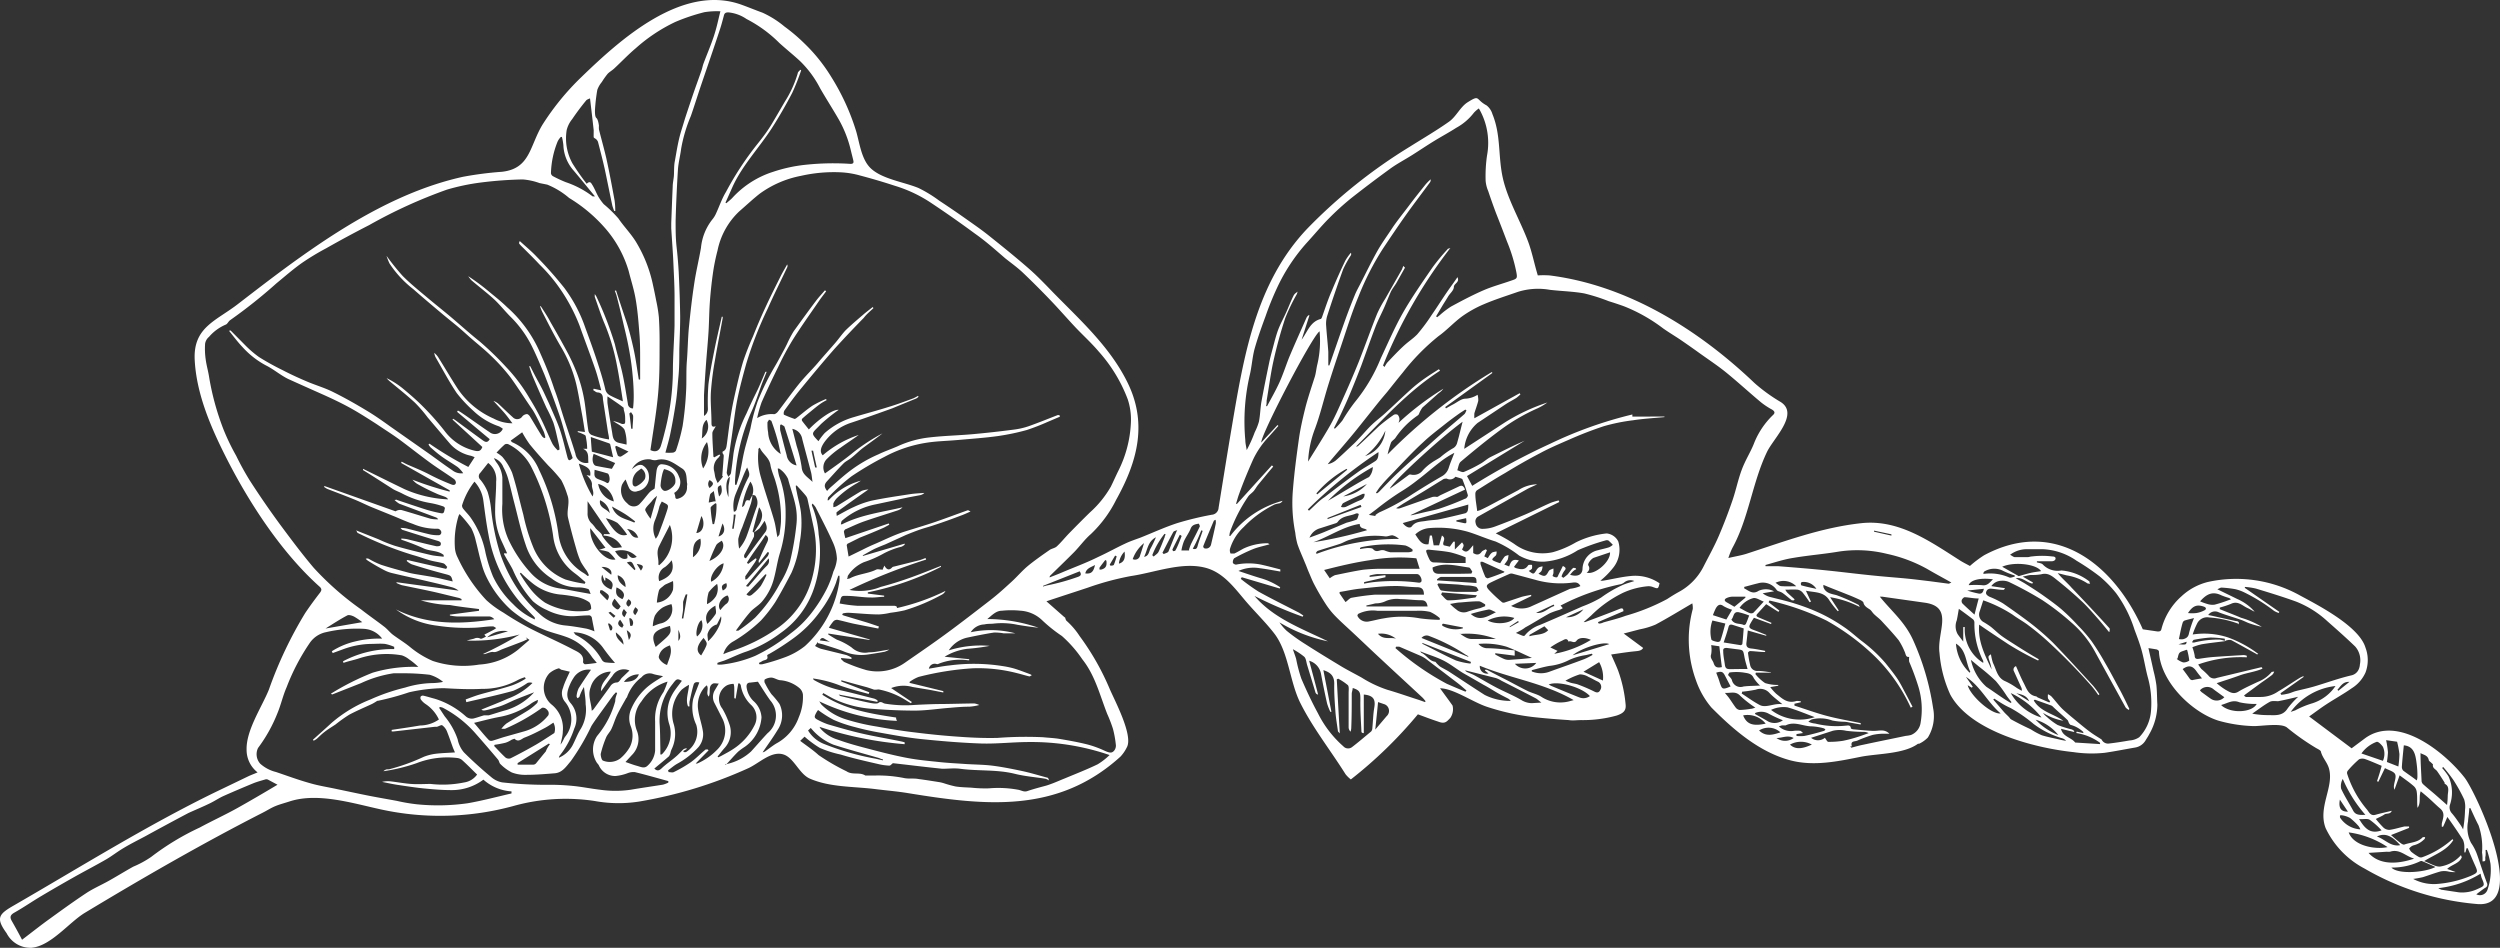 <svg viewBox="0 0 182 69" fill="none" xmlns="http://www.w3.org/2000/svg"><rect x="0" y="0" width="182" height="69" fill="#333333" stroke="none"/><path fill-rule="evenodd" clip-rule="evenodd" d="M76.18 43.775l1.344 1.184a.153.153 0 010-.043c.042.1.056.228.127.285.36.323.677.692.94 1.098a18.676 18.676 0 012.187 3.836c.346.82 1.747 3.414 1.252 4.277-.12.245-.275.47-.46.67-4.612 4.185-9.904 3.565-15.5 2.652-.792-.128-1.584-.192-2.376-.292-1.564-.193-3.29-.121-4.747-.763-.764-.342-1.139-1.49-1.889-1.747-.877-.292-1.712.57-2.546.977a32.064 32.064 0 01-7.987 2.445 9.653 9.653 0 01-3.233-.042 14.118 14.118 0 00-5.857.349 20.216 20.216 0 01-9.706.264c-2.037-.442-4.584-1.248-6.635-.585-.347.114-.708.207-1.04.342-.333.136-.609.321-.92.478-4.4 2.246-8.75 4.755-12.98 7.307-1.154.713-2.448 2.396-3.856 2.531a1.94 1.94 0 01-1.063-.263 1.961 1.961 0 01-.755-.799c-.814-1.12-.573-1.39.573-2.046 4.817-2.78 9.613-5.782 14.664-8.241l2.328-1.12c.22-.107.445-.185.707-.299a2.079 2.079 0 01-.8-1.64c-.042-1.426 1.097-3.094 1.62-4.377a29.598 29.598 0 012.646-5.582c.34-.506.708-1.005 1.083-1.49.12-.164.127-.257 0-.4-2.83-2.523-5.22-6.209-6.912-9.58-1.075-2.14-2.086-4.514-2.214-6.945-.127-2.43 1.592-2.851 3.233-4.149 1.464-1.126 2.922-2.253 4.428-3.322 3.58-2.545 7.549-4.919 11.87-5.874.937-.175 1.881-.296 2.83-.364 2.08-.228 2.01-1.875 2.965-3.443a18.683 18.683 0 012.83-3.458C45.16 2.87 49.658-1.202 53.966.338c.516.185 1.026.399 1.542.584a7.065 7.065 0 011.606 1.013c.5.364.973.764 1.415 1.197.77.736 1.44 1.57 1.995 2.481a16.61 16.61 0 011.797 3.921c.261.877.381 2.075 1.082 2.73.827.778 2.433.992 3.473 1.427a9.528 9.528 0 011.493.912c.65.428 1.301.87 1.945 1.326.644.456 1.132.791 1.67 1.22.99.79 1.98 1.589 2.935 2.423.609.535 1.175 1.126 1.74 1.711 1.925 1.968 4.068 3.892 5.349 6.416 1.563 3.03.834 5.832-.743 8.67a8.928 8.928 0 01-1.854 2.516c-.445.385-.799.884-1.216 1.312-.566.57-1.146 1.126-1.72 1.69a.185.185 0 00-.063.149c.283-.114.573-.221.856-.342.898-.385 1.811-.713 2.695-1.155.658-.3 1.288-.656 1.946-.963.353-.17.707-.285 1.11-.434.899-.357 1.776-.763 2.696-1.063a22.87 22.87 0 012.504-.606.536.536 0 00.495-.513c.311-1.918.615-3.836.94-5.753.885-5.226 1.741-10.601 5.533-14.58a38.074 38.074 0 017.456-5.952c.941-.592 1.931-1.17 2.829-1.804.538-.37.828-1.083 1.373-1.426.919-.577.552-.213 1.379.229.204.161.352.383.425.634.629 1.533.403 3.037.75 4.62.346 1.582 1.266 3.108 1.846 4.655.29.777.446 1.604.707 2.467.283-.018.566-.018.849 0 5.659.713 10.816 3.914 14.934 7.842.589.519 1.226.98 1.902 1.376 1.366.877-.537 2.652-1.004 3.643-1.068 2.231-1.33 4.847-2.525 7a5.23 5.23 0 00-.283.713c.474-.114.898-.178 1.308-.306 2.766-.898 5.461-1.918 8.383-2.232 2.752-.292 5.03 1.355 7.23 2.752.226.136.467.257.665.364a8.092 8.092 0 011.04-.784c5.192-2.78 9.486.712 11.545 5.396l1.068.157c.148 0 .247 0 .29-.185a4.783 4.783 0 011.464-2.381 4.34 4.34 0 011.931-1.041 9.547 9.547 0 016.699.99c1.323.714 4.302 2.24 4.761 3.8.219.581.219 1.223 0 1.804a2.6 2.6 0 01-1.004 1.148c-.587.413-1.224.763-1.825 1.155-.439.285-.849.599-1.274.898l3.092 2.317.955-.713c2.419-1.796 5.857 1.034 7.272 2.852.87 1.133 4.768 9.581.877 9.196a19.556 19.556 0 01-8.163-2.58 6.445 6.445 0 01-2.83-2.938c-.587-1.518.608-2.972.248-4.32-.121-.463-.467-.784-.588-1.226 0-.121-.226-.214-.36-.292a17.403 17.403 0 01-2.123-1.497c-.467-.35-1.931-.072-2.49-.1a10.496 10.496 0 01-2.49-.392c-1.952-.613-4.244-2.852-4.336-5.048 0-.05-.106-.128-.177-.142a21.495 21.495 0 00-.587-.093c.127.57.254 1.112.368 1.647.091.345.162.695.212 1.048.049.478.042.955.071 1.426a4.388 4.388 0 01-.588 2.139c-.07.142-.162.278-.247.413a1.088 1.088 0 01-.814.57c-.707.121-1.45.271-2.186.378a9.016 9.016 0 01-2.277-.05c-2.781-.292-7.499-1.49-8.963-4.185a8.974 8.974 0 01-.785-3.022c-.213-1.512 1.075-3.344-1.033-3.665l-3.12-.442a1.56 1.56 0 00-.191 0c.863 1.07 1.797 1.811 2.405 3.123a18.758 18.758 0 011.472 4.99 2.96 2.96 0 01-.382 2.139 2.19 2.19 0 01-.63.45h-.085c-1.019.755-2.921.712-4.145.947-1.698.343-3.438.713-5.15.264-2.257-.599-4.131-2.217-5.751-3.85a6.192 6.192 0 01-1.125-1.989 8.683 8.683 0 01-.46-3.985c.05-.404.128-.804.233-1.198a1.5 1.5 0 00-.035-.406c-.941.549-1.797 1.077-2.681 1.547-.366.155-.748.27-1.139.342l-1.174.307 1.415 1.048c-.107.192-.319.22-.566.242-.588.057-1.16.15-1.762.236.191.442.361.798.502 1.162.293.805.479 1.647.552 2.502.036.406-.148.613-.665.784a9.23 9.23 0 01-2.582.328c-.297 0-.594.05-.891 0-.75-.05-1.5-.107-2.25-.185a16.868 16.868 0 01-3.714-.785c-1.032-.342-2.426-1.333-3.409-1.347.297.42.615.834.912 1.262a1.122 1.122 0 01-.177.912c-.077.072-.141.15-.219.214-.262.221-.523.079-.771 0-.446-.15-.891-.32-1.358-.492a31.824 31.824 0 01-4.881 4.741 2.226 2.226 0 01-.39-.385c-1.082-1.725-2.355-3.329-3.275-5.154-.806-1.59-.849-3.757-1.952-5.14-.608-.777-1.351-1.504-2.002-2.26-.87-1.02-1.69-2.182-3.063-2.495-1.69-.4-3.657.385-5.327.627-1.07.2-2.122.483-3.148.848-1.012.336-2.009.656-3.006.991zm-21.308-4.99c.107-.164.199-.32.305-.478.375-.549.403-.962.084-1.376-.155.592-.318 1.177-.473 1.769 0 0 .063.05.099.07.014.1.014.2 0 .3-.22.442-.46.884-.708 1.326a.51.51 0 000 .185l.12.065c.46-.635.927-1.27 1.415-1.91.191-.265.085-.514-.05-.82-.148.213-.254.391-.381.555-.13.11-.267.21-.41.3v.014zm-.099-2.745a1.033 1.033 0 00-.148-.976 6.25 6.25 0 00-.608 1.839c.318-.057.127-.635.544-.456l.22-.414c-.02.21-.058.417-.114.62-.198.585-.424 1.155-.63 1.733-.123.27-.22.552-.29.841-.005.24.016.479.064.713.217-.25.392-.534.517-.841.276-.713.495-1.49.77-2.225a.89.89 0 00-.098-.77c-.029-.057-.149-.05-.227-.078v.014zm108.184 9.368a7.639 7.639 0 00-2.122-.456.814.814 0 00-.891.456 5.396 5.396 0 00-.318.784 5.536 5.536 0 012.574.214 8.35 8.35 0 012.201 1.198c-.057.035-.107.05-.142 0-.601-.328-1.203-.67-1.811-.998a.549.549 0 00-.297 0c-.078 0-.142.064-.219.078-.552.071-1.104.128-1.656.221a4.313 4.313 0 00-.672.214c.075.199.132.404.17.613 0 .228.134.257.318.228.333-.05.665-.1.998-.128.757-.057 1.507-.1 2.256-.143a.815.815 0 01.22.05v.114a9.186 9.186 0 00-3.537.52c.07.115.148.225.233.329.182.15.355.312.517.484a.505.505 0 00.608.164l3.205-.77h.077l.036.1c-.531.236-1.118.292-1.663.492-.544.2-1.075.364-1.669.563.202.176.417.336.644.478.29.157.565.37.933.143.368-.229.948-.492 1.415-.713.389-.15.734-.395 1.005-.713 0-.043.12 0 .191-.057a.48.48 0 01-.163.27c-.255.193-.516.379-.778.557l-1.139.84a.473.473 0 00-.12.122c.049 0 .106.078.155.078h1.026a2.26 2.26 0 001.323-.413c.53-.306 1.033-.656 1.556-.977.089-.05.181-.093.276-.128v.064l-1.677 1.184.043.107c.163 0 .332-.043.502-.079.17-.035.368-.135.559-.185.446-.114.898-.207 1.337-.335.898-.264 1.783-.592 2.695-.806a.76.76 0 00.573-.477 1.01 1.01 0 00.071-.321 1.516 1.516 0 00-.34-1.305c-.657-.634-1.344-1.24-2.03-1.846a7.28 7.28 0 00-2.271-1.426c-.962-.35-1.945-.649-2.928-.948a5.002 5.002 0 00-.807-.122.213.213 0 010 .072l2.512 1.746a.303.303 0 01-.05.079 1.727 1.727 0 01-.332-.15 12.64 12.64 0 00-2.229-1.376 3.15 3.15 0 00-.601-.207 7.928 7.928 0 00-.997-.114c-.085 0-.184.072-.305.121l1.458.713a3.54 3.54 0 011.259.92c-.177-.071-.333-.185-.502-.257-.39-.17-.708-.563-1.224-.313a6.424 6.424 0 01-.814.27v.115c.517.214 1.04.406 1.549.627a6.212 6.212 0 011.514.663 7.743 7.743 0 01-.905-.257c-.22-.078-.418-.192-.637-.263-.53-.186-1.075-.335-1.599-.542a.603.603 0 00-.764.2l.255.05 1.761.392c.107 0 .291.042.191.249l-.007-.057zm-9.422.599c-.269-.321-.524-.642-.8-.956-.276-.313-.742-.855-1.146-1.24a28.396 28.396 0 00-1.782-1.54c-.34-.264-.672-.613-1.203-.463-.233.04-.47.057-.707.05-.198 0-.389.07-.644.12l.743.422-.036.085c-.403-.057-.707-.478-1.216-.392.318.185.566.314.806.47.396.25.799.507 1.181.777.382.271.941.67 1.373 1.041.419.37.818.763 1.195 1.177.345.348.667.72.962 1.112.357.513.687 1.043.991 1.59.375.634.707 1.283 1.061 1.932.255.477.488.962.707 1.425l-.063.065c-.078-.065-.184-.122-.227-.207-.74-1.34-1.478-2.683-2.214-4.028a7.682 7.682 0 00-1.733-2.139 18.64 18.64 0 00-2.122-1.632 26.361 26.361 0 00-2.37-1.29 1.16 1.16 0 00-.58-.108.92.92 0 00-.743.392l.997.15c-.049.093-.091.128-.134.121-.304 0-.601-.064-.898-.085a.347.347 0 00-.262.092c-.163.221-.099.364.177.5.335.133.659.292.969.477.672.464 1.344.941 1.981 1.426a18.92 18.92 0 011.648 1.426c1.004 1.033 1.967 2.096 2.943 3.158.161.194.312.396.452.606l-.084.064a7.27 7.27 0 00-.474-.641 43.824 43.824 0 00-3.148-3.222 18.484 18.484 0 00-1.451-1.206c-.367-.285-.785-.506-1.16-.784a9.931 9.931 0 00-2.143-1.048c-.092.285-.17.535-.255.791a.628.628 0 00.304.806c.168.099.331.206.489.32.261.208.495.443.756.642.262.2.623.421.934.62.46.3.927.585 1.415.878l.403.235s-.035.057-.049.093a21.48 21.48 0 01-2.172-1.191c-.707-.47-1.415-.934-2.122-1.426-.106 1.248.438 2.246.905 3.265a2.803 2.803 0 00-.148-.592c-.121-.363-.121-.363.099-.513.033.213.083.423.148.628.255.492.304 1.112.941 1.354.283.135.552.295.807.478l.346.2a.396.396 0 00-.042-.264l-.517-1.141a.265.265 0 01.142-.392c.191.428.354.834.559 1.226.205.392.339.877.884.97.057 0 .099.07.156.092l.841.364s0-.057.05-.093a.88.88 0 01-.163-.214c-.014-.099-.014-.2 0-.3.087.04.168.09.241.15.304.329.573.714.891.999.318.285.63.541.948.805.318.264.623.52.948.763.325.242.545.364.877.578a.515.515 0 00.552.292c.495-.057.99-.136 1.478-.221a1.41 1.41 0 00.708-.235 3.085 3.085 0 00.856-1.897c.069-.797 0-1.6-.205-2.374-.184-.656-.283-1.34-.46-1.996-.142-.527-.34-1.048-.531-1.554a9.192 9.192 0 00-1.337-2.66 8.788 8.788 0 00-1.188-1.218c-.541-.416-1.105-.8-1.691-1.148a4.651 4.651 0 00-2.433-.841h-1.274a2.008 2.008 0 00-1.139.406c.156.078.255.171.347.171h.927c.106 0 .212-.05.318-.05a6.03 6.03 0 011.478 0c.142 0 .262.043.241.171-.021.129-.163.172-.262.179h-1.096v.078c.141.05.325.057.424.15a1.485 1.485 0 001.316.449.302.302 0 01.113 0 3.8 3.8 0 011.974.798s0 .1.042.143c.043.043-.134 0-.177 0a3.851 3.851 0 00-1.535-.592l-.643-.164c.332.407.707.713 1.011 1.062.943.98 1.863 1.963 2.759 2.952.043.05 0 .171 0 .264l-.035.007zM94.466 21.212a1.34 1.34 0 01-.056.2c-.32.559-.602 1.14-.842 1.739a32.833 32.833 0 00-.87 3.172c-.205.941-.326 1.91-.488 2.852 0 .128 0 .257-.043.392h.078c.297-.563.615-1.112.877-1.682.262-.57.474-1.22.707-1.818.41-.984.85-1.954 1.28-2.93a.611.611 0 01.15-.186h.07l-.573 1.782c.432-.577.623-1.326 1.415-1.518 0 0 .057-.078.07-.121.227-.635.432-1.283.708-1.91a41.25 41.25 0 01.99-2.21c.117-.203.252-.394.404-.571a.193.193 0 010 .185c-.21.323-.398.662-.56 1.013a97.67 97.67 0 00-1.173 3.429 1.969 1.969 0 00-.064.713c.042.627.113 1.247.155 1.875v.983h.078c.382-1.105.764-2.224 1.16-3.329.22-.613.46-1.226.708-1.832.106-.257.247-.506.375-.756.41-.798.806-1.618 1.245-2.402.318-.564.707-1.098 1.054-1.626.347-.527.828-1.119 1.245-1.675.417-.556.799-1.034 1.21-1.547.116-.135.241-.261.375-.378a.303.303 0 01-.05.221c-.559.763-1.132 1.511-1.684 2.281-.551.77-1.16 1.676-1.726 2.524a19.9 19.9 0 00-1.79 3.5c-.487 1.162-.855 2.367-1.259 3.565-.332.977-.657 1.953-.962 2.937-.304.984-.58 2.139-.948 3.123a7.586 7.586 0 00-.502 2.395c.573-.934 1.125-1.782 1.62-2.659.34-.606.623-1.255.906-1.896a70.35 70.35 0 001.16-2.702c.46-1.162.87-2.339 1.337-3.5.171-.38.37-.747.594-1.099l1.217-2.138c.035-.082.065-.165.092-.25l.127.128-.177.314-.46.82c-.127.207-.283.4-.389.613-.184.407-.339.827-.523 1.233-.184.407-.403.827-.573 1.255-.368.956-.708 1.932-1.061 2.895a67.57 67.57 0 01-.856 2.138c-.184.442-.39.884-.594 1.326-.206.442-.354.713-.538 1.084l.07.043c.2-.188.384-.39.552-.606.273-.46.573-.903.899-1.326a12.268 12.268 0 001.889-3.194c.523-1.105 1.004-2.232 1.605-3.294.602-1.062 1.415-2.238 2.172-3.336.336-.456.697-.891 1.082-1.305 0-.043.107-.05.206-.093a35.451 35.451 0 00-4.903 8.555l.113.107c.052-.108.113-.21.184-.306.382-.406.757-.806 1.161-1.184.403-.377.707-.549 1.032-.884a13.37 13.37 0 001.061-1.425c.397-.57.764-1.162 1.161-1.733.219-.32.459-.634.707-1.005.184.385-.255.45-.262.713-.007.264-.283.456-.431.713-.149.256-.297.47-.439.713l-.424.713.078.064.191-.15a6.2 6.2 0 01.82-.627c.778-.42 1.556-.834 2.363-1.184.658-.285 1.358-.47 2.044-.713.396-.128.425-.17.354-.57a11.64 11.64 0 00-.679-2.246c-.269-.712-.545-1.425-.807-2.088a43.236 43.236 0 01-.566-1.597 2.452 2.452 0 01-.191-.749c-.02-.615.013-1.23.1-1.84a4.972 4.972 0 00-.489-3.25c-.035-.071-.077-.136-.106-.185-.131.09-.253.195-.36.313-.345.449-.779.82-1.274 1.091-.509.328-1.04.613-1.556.927-.517.313-1.111.713-1.677 1.07-.566.356-1.082.62-1.591.99a91.27 91.27 0 00-2.83 2.139c-.569.461-1.112.954-1.627 1.476-.559.563-1.068 1.183-1.606 1.768a13.288 13.288 0 00-2.165 3.279 21.894 21.894 0 00-.841 2.075c-.29.784-.573 1.575-.8 2.38-.162.607-.198 1.248-.34 1.861a14.949 14.949 0 00-.332 4.791c0 .228.064.45.1.713.227-.42.423-.856.587-1.305.126-.245.228-.503.304-.77.092-.47.099-.948.177-1.425.176-.956.367-1.904.565-2.852.078-.385.184-.756.283-1.134.1-.377.22-.862.375-1.276.156-.413.39-.84.58-1.262.191-.42.333-.805.524-1.19.085-.185.22-.242.311-.328v-.014zM25.982 38.635l1.563.62c.396.186.802.348 1.217.485.856.25 1.719.457 2.59.663.303.072.629.086.947.129v-.129c-.431-.356-1.04-.256-1.514-.506a16.672 16.672 0 00-1.57-.606.408.408 0 000-.085c.135.006.27.02.403.042.707.172 1.415.357 2.158.52.091 0 .283 0 .304-.099.063-.192-.078-.257-.255-.306a145.02 145.02 0 01-2.49-.778c-.07 0-.127-.1-.184-.15.196-.006.392.018.58.072.524.128 1.047.278 1.578.4.193.04.39.059.587.056a.203.203 0 00.188-.076.207.207 0 00.031-.202.312.312 0 00-.22-.192 4.42 4.42 0 01-1.846-.357c-.431-.15-.841-.335-1.266-.513l-1.754-.713c-.418-.178-.828-.385-1.252-.556-.644-.264-1.295-.506-1.939-.756a1.578 1.578 0 01-.233-.142.854.854 0 000-.079l5.192 1.847a.604.604 0 01.432-.093c.707.2 1.415.428 2.122.635.18.032.362.046.545.042a.305.305 0 00-.163-.142l-2.667-.998a1.857 1.857 0 01-.346-.271c.12 0 .148-.043.176 0 .708.235 1.415.477 2.158.713.35.104.703.19 1.061.256.24.05.22-.185.262-.313.042-.129-.092-.186-.17-.207a5.714 5.714 0 00-.898-.228 6.84 6.84 0 01-2.073-.713c-.212-.107-.439-.186-.637-.307-.707-.449-1.415-.912-2.171-1.376v-.092c1.004.492 2.002.99 2.992 1.468a8.786 8.786 0 003.204.756.46.46 0 00-.226-.185c-.212-.086-.431-.143-.637-.243a14.61 14.61 0 01-1.414-.713 1.744 1.744 0 01-.319-.292c.885.346 1.79.636 2.71.87a.683.683 0 010-.093L29.2 33.702l.042-.093c.156.079.304.164.453.228.53.228 1.06.442 1.577.713.517.271 1.054.507 1.578.713.141.064.304.064.34-.114a.352.352 0 00-.142-.278c-.566-.4-1.153-.763-1.712-1.169-.785-.57-1.542-1.176-2.327-1.754-.524-.378-1.062-.713-1.606-1.083-.658-.421-1.309-.842-1.988-1.212-.68-.371-1.415-.713-2.122-1.027-.708-.314-1.535-.684-2.32-1.04-.567-.279-1.062-.714-1.628-.992a6.296 6.296 0 01-1.69-1.326c-.347-.363-.651-.777-.97-1.169l.05-.05a.19.19 0 01.092.05l1.061 1.07c.3.302.624.578.97.826.558.349 1.134.668 1.725.956.588.306 1.196.584 1.804.84.609.258 1.274.45 1.868.75.849.42 1.676.89 2.49 1.383.559.335 1.09.712 1.627 1.097l2.886 2.025c.552.392 1.097.806 1.663 1.184a1.036 1.036 0 00.799.22 2.05 2.05 0 00-.403-.449c-.375-.263-.778-.491-1.146-.755-.368-.264-.552-.442-.82-.67a1.031 1.031 0 01-.157-.221l.071-.057c.905.627 1.85 1.194 2.83 1.696.163-.256.304-.463.46-.713-.113-.042-.191-.078-.27-.1a2.823 2.823 0 01-1.485-.834c-.559-.648-1.11-1.304-1.662-1.953-.284-.38-.594-.74-.927-1.076-.594-.55-1.238-1.056-1.86-1.576a1.928 1.928 0 01-.205-.214c.401.196.78.435 1.131.713.545.45 1.083.913 1.585 1.426a19.391 19.391 0 011.514 1.718 3.796 3.796 0 002.179 1.426c.318.078.46 0 .559-.271l-2.172-1.996.042-.057c.074.04.144.086.212.135.644.478 1.288.956 1.939 1.426.184.135.36.214.516-.078-.792-.656-1.584-1.326-2.377-1.99l.064-.092c.085.046.168.095.248.15.707.477 1.365.962 2.058 1.425a.62.62 0 00.962-.25 2.132 2.132 0 00-.269-.17 5.03 5.03 0 01-1.86-1.12 10.093 10.093 0 01-1.224-1.304c-.566-.841-1.04-1.747-1.55-2.624a1.176 1.176 0 01-.091-.306c.128.1.236.223.318.363.481.763.927 1.54 1.415 2.282a6.101 6.101 0 002.596 2.139c.42.225.89.343 1.365.342-.219-.286-.389-.528-.587-.756-.198-.228-.53-.585-.799-.877.116.044.226.104.325.178.361.328.708.678 1.083 1.013a.446.446 0 00.707-.072.508.508 0 01.325-.156c.071 0 .177.1.227.185.297.478.573.97.87 1.426.047.06.108.109.177.142l.07-.05a2.737 2.737 0 00-.113-.413c-.254-.528-.495-1.062-.792-1.561-.53-.756-1.04-1.576-1.613-2.374a13.7 13.7 0 00-1.464-1.619c-.46-.449-.97-.848-1.457-1.276-.319-.278-.63-.57-.955-.841-.326-.27-.764-.62-1.146-.941-.708-.592-1.415-1.19-2.08-1.775a7.724 7.724 0 01-1.72-1.854 3.98 3.98 0 01-.225-.57c.366.51.76 1.001 1.18 1.469.546.548 1.147 1.033 1.741 1.532.594.5 1.16.948 1.733 1.426.708.599 1.415 1.24 2.123 1.804a23.256 23.256 0 011.938 1.875c.655.69 1.227 1.456 1.705 2.281.324.521.622 1.059.891 1.611.276.563.502 1.148.778 1.704.105.172.234.328.382.463l.12-.064c0-.178-.042-.356-.084-.534-.114-.47-.206-.956-.361-1.426-.145-.364-.31-.718-.495-1.063-.35-.774-.689-1.551-1.02-2.33a9.335 9.335 0 01-.247-.714h.078c.142.278.283.564.432.842.148.278.396.712.58 1.112.184.399.34.713.495 1.083.247.578.516 1.148.707 1.747.191.599.326 1.212.488 1.818.078.3.149.314.39.086-.142-.414-.284-.827-.41-1.248-.192-.635-.347-1.283-.567-1.904-.34-.983-.7-1.96-1.082-2.93-.304-.713-.623-1.497-.99-2.21a8.017 8.017 0 00-1.415-1.932c-.439-.427-.814-.92-1.26-1.333-.445-.413-1.096-.912-1.64-1.376a2.085 2.085 0 01-.241-.306c.468.305.92.635 1.35.99.496.414 1.005.806 1.465 1.255a9.416 9.416 0 012.462 3.437c.368.82.708 1.668.983 2.523.276.713.503 1.519.75 2.282.248.762.545 1.618.793 2.438a.789.789 0 00.33.539.776.776 0 00.617.117c-.05-.371.085-.806-.389-1.013h.297c0-.32-.049-.627-.106-.92 0-.078-.17-.135-.268-.185a2.32 2.32 0 00-.312-.114v-.071l.524.064c-.078-.478-.135-.877-.212-1.283-.135-.713-.255-1.504-.432-2.246a9.895 9.895 0 00-1.054-2.588c-.51-.855-.962-1.753-1.415-2.637-.064-.129-.106-.264-.163-.4h.064c.248.385.502.763.708 1.162.445.77.884 1.547 1.301 2.332.248.48.468.976.658 1.482.265.717.45 1.46.552 2.218.085.62.141 1.24.24 1.853a.444.444 0 00.22.314c.26.102.527.183.799.242.161.04.324.07.488.093 0-.207-.05-.37-.078-.535-.12-.798-.247-1.597-.367-2.395 0-.25-.057-.47-.39-.492-.113 0-.212-.114-.325-.171a.257.257 0 00.042-.1l.552.121c-.148-.541-.269-1.055-.438-1.547-.368-1.07-.779-2.139-1.146-3.18a12.972 12.972 0 00-1.606-2.936 12.026 12.026 0 00-1.316-1.512c-.36-.392-.743-.763-1.118-1.14-.106-.107-.219-.207-.318-.328-.099-.122 0-.107 0-.236.46.42.877.763 1.245 1.155a28.816 28.816 0 012.002 2.26 10.5 10.5 0 011.535 2.909c.283.77.566 1.54.82 2.317.255.777.46 1.426.63 2.139a.643.643 0 00.333.456c.297.164.615.292.94.442a.288.288 0 000-.093c-.14-.884-.268-1.768-.445-2.645a15.185 15.185 0 00-.884-2.93c-.27-.634-.474-1.29-.708-1.939v-.2c.05.06.092.124.128.193.53 1.117.977 2.273 1.337 3.457.162.713.382 1.376.537 2.068.156.691.283 1.511.41 2.267a.353.353 0 00.237.318c.045.015.092.02.138.017.034-.291.05-.584.05-.877 0-.642-.05-1.29-.12-1.939-.071-.649-.17-1.233-.29-1.846-.12-.613-.262-1.162-.396-1.74a74.8 74.8 0 00-.446-1.81 2.835 2.835 0 00-.127-.343l.092-.035c.226.712.466 1.425.707 2.138.24.713.417 1.426.573 2.139.156.713.255 1.469.375 2.21h.099v-1.426c0-.649 0-1.305-.057-1.953-.063-.827-.127-1.654-.269-2.467-.12-.713-.34-1.369-.509-2.053a8.31 8.31 0 00-1.655-3.051 11.112 11.112 0 00-2.681-2.267 5.722 5.722 0 00-1.592-.97l-.566-.114a4.652 4.652 0 00-1.217-.264c-1.012.02-2.023.094-3.027.221-.843.106-1.676.28-2.49.52a36.032 36.032 0 00-5.66 2.581 82.118 82.118 0 00-3.133 1.69c-.61.323-1.2.68-1.769 1.07-.644.456-1.245.983-1.853 1.482a37.06 37.06 0 01-3.368 2.68c-.127.086-.205.293-.332.329-.466.199-.88.504-1.21.89a.8.8 0 00-.283.5 5.46 5.46 0 00.043 1.133c.056.442.19.877.254 1.32a19.16 19.16 0 001.054 3.813c.263.65.568 1.28.913 1.89.301.62.634 1.224.997 1.81a63.507 63.507 0 002.193 3.187c.778 1.048 1.592 2.139 2.448 3.151a21.42 21.42 0 003.466 3.044c.545.428 1.118.82 1.67 1.248.226.17.403.406.622.577.41.307.85.57 1.245.891a6.801 6.801 0 001.67 1.027 7.07 7.07 0 003.381.264 4.993 4.993 0 002.83-1.084l.827-.713-.275-.192.12.15c-.127.056-.248.12-.382.17-.474.186-.955.364-1.415.542-.22.079-.46.25-.665.214-.205-.035-.431.093-.644.15h-.134a28.382 28.382 0 002.681-1.426 13.182 13.182 0 01-3.841.442c.177-.064.36-.093.53-.142a.506.506 0 01.453 0c.085.042.255-.079.41-.143a1.694 1.694 0 01-.12-.15l.65-.335c.076-.04.147-.088.213-.142-.085-.043-.177-.129-.262-.122-.46 0-.926.093-1.414.1a13.987 13.987 0 01-2.618-.15 6.337 6.337 0 01-3.006-1.183c2.299 1.148 4.704 1.09 7.159.713a.594.594 0 00-.333-.2h-2.348a3.648 3.648 0 01-.552-.07v-.065l2.122-.278v-.128c-.707-.093-1.415-.164-2.122-.293a8.57 8.57 0 01-2.122-.342h2.97v-.093a1.824 1.824 0 00-.17-.078c-.706-.164-1.371-.342-2.065-.492-.693-.15-1.414-.292-2.122-.442a2.82 2.82 0 01-.375-.157v-.057l4.52.613a1.412 1.412 0 00-.474-.242 48.068 48.068 0 00-1.676-.414c-.891-.213-1.797-.406-2.688-.62a2.363 2.363 0 01-.53-.192c-.418-.214-.828-.45-1.239-.713a.98.98 0 01-.155-.136.26.26 0 01.219 0c.287.17.588.315.898.435.651.214 1.316.392 1.981.57.297.079.601.122.906.172.304.05.707.114 1.075.185s.828.193 1.252.285c-.1-.428-.142-.428-.538-.535-.82-.213-1.634-.449-2.447-.712a1.345 1.345 0 01-.368-.25l.05-.064 2.829.649.078-.143c-.092-.086-.163-.22-.269-.257-.311-.092-.637-.128-.948-.213-.439-.122-.863-.286-1.295-.4a25.563 25.563 0 01-3.975-1.59c-.064 0-.1-.15-.149-.228l.057.05zm37.238-3.001l-.892.627-.707.506c-.226.172-.467.328-.707.52-.043.037 0 .18 0 .272.46-.243.841-.47 1.245-.649a6.782 6.782 0 011.273-.456c.913-.193 1.846-.328 2.766-.47.36-.058.708-.072 1.097-.1a.608.608 0 01-.305.163l-.87.164-2.377.507a5.332 5.332 0 00-2.447 1.19c-.057.05-.057.171-.085.264h.085c1.415-.713 2.921-.884 4.407-1.24a.82.82 0 01-.36.228c-.814.27-1.642.52-2.456.805-.445.157-.877.364-1.308.556-.064 0-.149.136-.142.193.026.156.061.311.106.463l3.155-1.07.043.093c-.142.072-.283.157-.432.229-.573.25-1.146.491-1.719.712l-.842.421c-.042 0-.106.093-.106.128.043.278.092.564.135.827l1.047-.513c.226-.114.46-.228.707-.335.764-.32 1.521-.713 2.306-.962.785-.25 1.507-.457 2.257-.713.75-.257 1.577-.57 2.363-.849.042 0 .113.05.198.093-.24.107-.41.185-.594.257-.665.25-1.33.499-1.995.713-.354.128-.708.213-1.062.335-.353.12-.707.263-1.06.406l-1.5.684c-.234.093-.467.186-.708.293-.24.107-.615.335-.92.499v.05l3.043-.899v.079a.95.95 0 01-.22.142c-.494.12-.97.307-1.415.556-.423.23-.866.42-1.323.57a2.616 2.616 0 00-1.188 1.013c0 .043 0 .114-.042.178-.043.065.141 0 .184 0 .608-.335 1.322-.342 1.938-.648.099-.05.247 0 .375 0h.106c0-.093.064-.164.106-.293.177.314.354.371.573.129.043-.05.127-.05.198-.072l1.769-.442c.155-.042.304-.107.46-.164l.042.114a42.692 42.692 0 00-5.582 2.21 4.03 4.03 0 002.271-.22c.764-.2 1.521-.443 2.271-.714.75-.27 1.415-.541 2.122-.82v.072a20.736 20.736 0 01-5.327 1.854v.092l1.189.15v.085c-.319 0-.644.065-.962.05-.545 0-1.09-.1-1.634-.114-.545-.014-.517-.05-.644.55.434.084.874.141 1.316.17h2.695c.057.01.11.035.156.072a.463.463 0 010 .092 15.932 15.932 0 003.537-1.247.597.597 0 01-.227.25c-.87.485-1.79.875-2.744 1.161-.341.078-.686.138-1.033.178a4.802 4.802 0 01-.842.122c-.708 0-1.493-.086-2.236-.122-.133.003-.266.02-.396.05 0 0 0 .065-.05.1l.142.057 1.613.485c.311.093.616.207.927.307l-.043.15-1.782-.35c-.396-.086-.792-.2-1.189-.285a.38.38 0 00-.283.093c-.13.15-.245.313-.346.484l2.964.849v.042l-3.007-.47v.071c.212.129.418.264.63.378.382.14.744.333 1.075.57a1.412 1.412 0 001.252.35c.467 0 .934-.122 1.493-.2a2.048 2.048 0 01-.34.157c-.391.071-.78.135-1.167.192-.611.101-1.239.027-1.81-.214-.46-.192-.949-.327-1.416-.484-.148-.05-.31-.079-.467-.122v-.092l-.212.3c.136.084.28.154.432.206l1.853.456c.129.05.252.111.368.186v.1l-.757-.072v.086c.092.071.163.178.269.22.514.231 1.043.424 1.585.578a3.462 3.462 0 002.773-.527c.778-.542 1.563-1.077 2.341-1.633.778-.556 1.358-.99 2.023-1.497.665-.506 1.245-.955 1.854-1.426.608-.47 1.068-.898 1.584-1.369.396-.363.75-.784 1.16-1.126.41-.342 1.04-.791 1.578-1.162.156-.114.389-.136.53-.264.319-.292.595-.642.899-.955.495-.506.997-1.013 1.507-1.512a7.567 7.567 0 001.535-1.889c.19-.385.36-.777.551-1.162a8.608 8.608 0 00.906-3.45 4.697 4.697 0 00-.226-1.74 11.043 11.043 0 00-2.123-3.493c-.544-.642-1.181-1.212-1.754-1.825s-1.118-1.24-1.698-1.847a61.565 61.565 0 00-2.037-2.038c-.403-.386-.863-.713-1.295-1.056-.707-.606-1.415-1.247-2.22-1.81a79.36 79.36 0 00-3.24-2.268 9.9 9.9 0 00-2.583-1.211 44.737 44.737 0 00-2.532-.749 6.352 6.352 0 00-1.316-.228 10.777 10.777 0 00-2.985.25 7.512 7.512 0 00-3.014 1.304c-.516.406-.998.863-1.493 1.29a5.387 5.387 0 00-1.577 2.852 14.438 14.438 0 00-.333 1.647 31.33 31.33 0 00-.226 2.139c-.05.712-.05 1.39-.092 2.088-.042.7-.12 1.505-.177 2.26-.056.756-.113 1.59-.155 2.382v1.518a.59.59 0 00.282-.563c-.017-.585-.003-1.17.043-1.754.106-.834.269-1.654.431-2.474.163-.82.354-1.618.538-2.43h.064a.336.336 0 010 .113c-.184 1.02-.39 2.032-.56 3.052-.14.766-.24 1.54-.296 2.317-.043.712.042 1.46.042 2.188 0 .228 0 .407.311.3-.099.2-.247.356-.247.513 0 .57.05 1.133.078 1.704l.056.05.375-.207.064.05c-.038.062-.081.121-.127.178a.998.998 0 00-.326.941c.05.171.057.356.106.528.045.13.1.256.163.377.113-.135.226-.263.333-.399.106-.135 0-.078 0-.121.035-.485.077-.977.106-1.426 0-.057 0-.114-.05-.17-.05-.058-.05-.186 0-.186.248-.114.248-.35.283-.563.078-.592.149-1.184.24-1.776a23.7 23.7 0 01.298-1.618c.198-.877.389-1.747.65-2.61.206-.612.442-1.214.708-1.803.283-.713.559-1.361.87-2.032.36-.784.75-1.56 1.139-2.338.148-.3.318-.577.48-.87a.244.244 0 010 .221c-.473.998-.968 1.99-1.414 2.994a27.784 27.784 0 00-1.563 4.007c-.234.848-.467 1.704-.644 2.574-.177.87-.276 1.81-.41 2.716-.135.905-.255 1.76-.368 2.638 0 .1.078.206.12.313.064-.092.177-.178.191-.285.07-.47.127-.94.184-1.426a9.976 9.976 0 01.94-2.894c.157-.357.32-.713.482-1.055.163-.342.297-.592.431-.898.135-.307.312-.713.467-1.091h.092c-.12.306-.233.577-.34.855-.261.713-.48 1.426-.791 2.103a14.176 14.176 0 00-1.168 4.877c-.007.13-.007.261 0 .392h.1c.091-.3.197-.6.261-.906.113-.513.191-1.033.311-1.547.12-.513.304-1.09.446-1.64.125-.668.3-1.325.523-1.967.346-.87.758-1.71 1.231-2.517.227-.377.432-.77.644-1.162.092-.164.177-.335.262-.506.145-.324.31-.638.495-.94.516-.714 1.061-1.47 1.606-2.19.205-.277.446-.527.665-.784l.085.072c-.17.235-.354.463-.524.713-.658.962-1.337 1.903-1.952 2.894-.366.61-.702 1.238-1.005 1.882a66.264 66.264 0 00-1.216 2.588 8.97 8.97 0 00-.326 1.155 2.04 2.04 0 011.23-.285c.086 0 .213-.093.277-.179.51-.655.983-1.333 1.5-1.974.516-.642.962-1.048 1.414-1.583.453-.535.878-.998 1.31-1.504.24-.285.459-.6.706-.863.404-.392.842-.763 1.267-1.126.226-.2.474-.378.707-.57l.057.078c-.24.228-.502.442-.708.713a81.284 81.284 0 00-2.122 2.245c-.82.934-1.62 1.897-2.405 2.852-.439.528-.842 1.084-1.245 1.64a.424.424 0 00-.043.306c.259.12.523.224.793.314 0 0 .092-.036.127-.071.39-.3.757-.628 1.167-.899.316-.184.645-.346.984-.484l.042.085c-.15.074-.293.157-.431.25-.241.17-.474.363-.708.556-.233.192-.439.356-.644.549a.15.15 0 000 .157c.156.213.326.413.488.62.764-.799 1.79-1.483 2.172-1.426-.447.315-.875.658-1.28 1.027-.672.713-.807.613-.191 1.254.135-.209.287-.406.452-.591a5.443 5.443 0 012.123-1.162c.863-.257 1.726-.485 2.582-.756.594-.178 1.174-.4 1.754-.613.115-.053.226-.112.333-.178l.042.064a.708.708 0 01-.17.128c-.573.235-1.153.47-1.733.713-.99.356-1.98.713-2.97 1.04-.795.252-1.489.751-1.982 1.427-.283.406-.346.712-.12.955a7.764 7.764 0 012.624-1.483c-.431.32-.89.613-1.322.927a6.38 6.38 0 00-.984.805.872.872 0 00-.155 1.07c.707-.506 1.415-.998 2.065-1.533a13.954 13.954 0 012.123-1.383c-.467.37-.955.713-1.415 1.055-.29.221-.545.485-.835.713-.184.157-.417.25-.587.42-.41.414-.8.856-1.196 1.291-.219.235-.226.42 0 .713.08-.097.168-.188.262-.271.396-.342.8-.713 1.196-1.027a10.034 10.034 0 012.278-1.368c.452-.221.926-.378 1.414-.592a7.437 7.437 0 012.335-.642c1.04-.12 2.122-.142 3.14-.235 1.02-.093 1.967-.2 2.95-.328.374-.044.741-.128 1.097-.25.707-.249 1.415-.541 2.122-.812.036 0 .1 0 .149.043a.38.38 0 000 .078l-.87.37c-.504.226-1.019.426-1.542.6a16.77 16.77 0 01-2.123.442c-.926.128-1.867.192-2.83.278-.961.085-1.669.085-2.49.228a9.512 9.512 0 00-2.914 1.005c-.832.426-1.637.902-2.412 1.426-.59.455-1.143.955-1.656 1.497-.056.05-.049.157-.077.235h.085a4.846 4.846 0 012.348-1.426l-.24.157c-.557.309-1.07.69-1.528 1.134-.1.11-.181.235-.24.37v.271a.941.941 0 00.24-.071c.608-.37 1.21-.756 1.825-1.12.157-.057.321-.09.488-.1zm57.951-5.311v.043c-.757.07-1.521.114-2.271.228a13.59 13.59 0 00-2.122.427c-.87.287-1.724.618-2.561.991-.707.307-1.457.628-2.122.991-.849.442-1.684.92-2.512 1.426-.707.407-1.379.834-2.058 1.262a.341.341 0 00-.092.121.348.348 0 00-.028.15c0 .4.085.798.134 1.24.085-.018.168-.044.248-.078.212-.1.424-.2.636-.314l2.123-1.133c.408-.264.88-.41 1.365-.42-.29.142-.531.234-.75.356l-3.537 1.981a.406.406 0 00-.198.478.491.491 0 00.523.428c.3-.005.596-.06.878-.164a47.686 47.686 0 002.235-.891c.615-.264 1.21-.57 1.818-.834.193-.075.392-.134.594-.179l.043.114-4.627 2.282.241.121c.376.194.742.408 1.096.642a3.448 3.448 0 002.83.606 7.122 7.122 0 001.669-.713 6.508 6.508 0 012.236-.65 1.065 1.065 0 01.849.585 2.092 2.092 0 01-.411 1.961 5.668 5.668 0 01-.898.898h.177c.707-.114 1.337-.278 2.016-.342.747-.085 1.5.102 2.122.528-.099.413-.106.413-.467.278a.872.872 0 00-.375-.064 5.453 5.453 0 00-1.832.484c-.85.416-1.627.97-2.299 1.64-.17.157-.354.306-.552.485h.106c.842-.314 1.684-.628 2.519-.963.212-.085.269 0 .269.171l-1.847.792s0 .057.036.092c.035.036.233 0 .346-.064.538-.157 1.09-.285 1.62-.484a15.051 15.051 0 003.028-1.22c.269-.178.545-.349.828-.506a4.313 4.313 0 001.81-1.84c.383-.755.8-1.496 1.132-2.273a36.61 36.61 0 001.005-2.624c.24-.713.382-1.426.644-2.139.261-.712.615-1.247.877-1.882.308-.81.791-1.54 1.415-2.138.169-.157.113-.278-.092-.4a5.388 5.388 0 01-.786-.52c-.856-.713-1.69-1.483-2.56-2.189-.609-.492-1.26-.92-1.896-1.376a68.74 68.74 0 00-1.358-.955c-.46-.313-.892-.563-1.323-.87a12.018 12.018 0 00-2.858-1.61 28.457 28.457 0 00-1.097-.364 13.454 13.454 0 00-1.775-.564c-.828-.15-1.677-.163-2.512-.263a4.914 4.914 0 00-2.32.15c-.835.292-1.676.555-2.49.905a8.224 8.224 0 00-1.599.898c-.594.442-1.103 1.005-1.698 1.426a15.904 15.904 0 00-2.582 2.63c-.389.471-.764.949-1.146 1.426-.219.257-.438.514-.65.777-.573.713-1.132 1.426-1.712 2.14-.58.712-1.083 1.282-1.627 1.924-.12.136-.227.278-.34.42a1.41 1.41 0 00.566-.256c.467-.406.913-.841 1.365-1.262.142-.135.276-.285.41-.428.298-.313.574-.648.892-.948.318-.3.651-.542.962-.827.63-.577 1.245-1.169 1.875-1.74.353-.313.707-.591 1.117-.869.411-.278.602-.392.906-.585l.085.107c-2.342 1.505-4.167 3.565-6.112 5.518a.163.163 0 00.148-.042c.502-.464.998-.942 1.507-1.426.347-.3.707-.57 1.082-.834a.3.3 0 01.298 0c.074.09.117.203.12.32 0 .079-.043.172-.064.257a20.995 20.995 0 013.261-2.48 1.32 1.32 0 01-.339.32c-.396.35-.8.713-1.182 1.048-.1.139-.183.29-.247.449a.277.277 0 01-.078.114 6.055 6.055 0 00-1.634 1.633c-.085.135-.269.22-.333.363-.1.28-.183.566-.247.856a38.522 38.522 0 017.583-5.996l.05.064-3.438 2.481a.738.738 0 00.056.1c.163-.093.326-.193.495-.278.312-.157.623-.435.927-.428.312-.019.613-.117.877-.285.039.144.056.293.05.442-.078.307-.191.599-.283.905a2.757 2.757 0 000 .364l3.296-1.825.057.086a3.34 3.34 0 01-.297.256c-.262.164-.538.3-.792.47l-2.024 1.348a2.752 2.752 0 00-.976 1.89l2.929-1.904a14.02 14.02 0 013.12-1.469 4.353 4.353 0 01-.708.42 14.13 14.13 0 00-2.773 1.626c-.962.713-1.91 1.49-2.83 2.267-.148.129-.169.414-.247.62.163.043.354.172.481.122a9.77 9.77 0 001.195-.592c.262-.142.481-.356.743-.492.708-.35 1.415-.713 2.087-1.012l.403-.178-4.202 2.573.382.713a50.146 50.146 0 015.66-3.058 30.042 30.042 0 015.998-2.139v.157l2.335-.007zM24.999 48.26s0-.079-.036-.114a7.627 7.627 0 013.735-.892v-.164a3.286 3.286 0 00-.665-.213c-.353-.036-.707 0-1.06 0a6.2 6.2 0 00-2.003.392l-.757.278c0-.05-.042-.093-.056-.136a5.453 5.453 0 011.698-.713 7.4 7.4 0 011.966-.206 1.78 1.78 0 00-1.337-.713 9.897 9.897 0 00-2.745.242 1.895 1.895 0 00-1.188.784 15.492 15.492 0 00-1.684 3.223c-.268.606-.41 1.269-.665 1.882-.357.906-.832 1.76-1.414 2.538a1.033 1.033 0 00.155 1.148c.327.293.72.501 1.146.605.828.279 1.648.585 2.497.82.637.186 1.302.285 1.953.428.792.164 1.577.335 2.37.492.658.128 1.323.242 1.98.363.483.112.972.195 1.465.25 1.232.124 2.474.097 3.7-.078 1.068-.186 2.122-.47 3.183-.713v-.15a3.39 3.39 0 01-2.045-.855 3.836 3.836 0 01-2.334.762c-.665 0-1.323-.057-1.98-.12-.659-.065-1.338-.172-2.003-.272-.354-.057-.707-.135-1.06-.206.194-.047.394-.061.593-.043.51.057 1.019.157 1.528.192.51.036.941 0 1.415 0 .81.093 1.628.057 2.427-.107a1.408 1.408 0 00.955-.577c-.375-.364-.708-.713-1.118-1.077a.705.705 0 00-.326-.128 6.159 6.159 0 00-2.964.378c-.783.272-1.591.468-2.412.584a.515.515 0 01.24-.135c.1 0 .199 0 .29-.036.826-.22 1.631-.514 2.406-.877.275-.108.563-.182.856-.22.467-.058.94-.065 1.415-.1-.071-.172-.113-.257-.149-.35-.148-.406-.283-.812-.446-1.212a1.004 1.004 0 00-.332-.413c-.07-.043-.248.071-.375.107a.46.46 0 01-.142 0l-3.02.342a1.391 1.391 0 01-.142 0v-.114c.708-.107 1.415-.207 2.066-.32.49-.005.968-.156 1.372-.436a2.717 2.717 0 00-.969-1.126 1.339 1.339 0 01-.353-.342.243.243 0 010-.207.211.211 0 01.205-.057c.276.064.544.15.813.22a6.02 6.02 0 012.264 1.284.65.65 0 00.63.136c.247-.065.488-.157.707-.214h.34c.424-.121.834-.264 1.259-.378a4.466 4.466 0 002.037-1.298c-.495.193-.913.35-1.33.52-.417.172-.82.4-1.245.528-1.096.328-1.118.314-1.266.214.615-.256 1.273-.506 1.91-.791a5.026 5.026 0 001.81-1.148.499.499 0 00-.367 0c-.323.227-.67.418-1.033.57-1.125.314-2.27.556-3.417.827l-.042-.2c.332-.12.658-.249.99-.349.792-.228 1.599-.413 2.377-.67.35-.126.684-.29.998-.492a.78.78 0 00-.057-.106 2.85 2.85 0 00-.573.235 5.315 5.315 0 01-2.568.613c-.92.05-1.84 0-2.759-.05-.852.009-1.701.11-2.532.3-.744.252-1.502.459-2.271.62h-.043c-.123.082-.25.159-.381.228-.552.256-1.111.492-1.649.777-.348.217-.684.455-1.004.713-.276.185-.566.356-.828.563-.262.207-.368.335-.559.499-.068.047-.139.09-.212.128l-.05-.078c.453-.406.913-.813 1.359-1.226a9.888 9.888 0 012.83-1.704 14.207 14.207 0 012.518-.863 7.162 7.162 0 011.98-.328 4.22 4.22 0 00.786-.085 2.66 2.66 0 00-.977-.52 16.132 16.132 0 00-1.768-.108h-.856a8.558 8.558 0 00-2.363.713l-2.1.827s-.043 0-.1-.057c.964-.599 1.98-1.11 3.035-1.526a10.294 10.294 0 013.325-.42 4.575 4.575 0 00-.658-.542 1.748 1.748 0 00-.538-.3 6.467 6.467 0 00-3.148.229c-.368.121-.743.192-1.11.32zm27.815-33.507l.064.043c.148-.136.318-.257.452-.407a6.827 6.827 0 012.957-1.882c.77-.258 1.564-.43 2.37-.513 1.081-.114 2.17-.136 3.254-.064.184 0 .255-.057.212-.243-.042-.185-.12-.484-.176-.713a8.537 8.537 0 00-.87-2.252c-.446-.778-.934-1.533-1.38-2.31a7.57 7.57 0 00-1.464-1.975c-.488-.45-1.005-.863-1.5-1.312a9.55 9.55 0 00-2.384-1.74 2.816 2.816 0 00-1.323-.484c-.198 0-.29.057-.332.25-.085.32-.17.648-.276.969-.467 1.426-.941 2.787-1.415 4.185-.24.713-.46 1.426-.708 2.139a10.872 10.872 0 00-.707 2.38c-.063.507-.198 1.006-.233 1.512-.078 1.24-.135 2.488-.17 3.736 0 .627 0 1.269.07 1.896.071.627.12 1.233.156 1.854.05 1.083.092 2.138.106 3.25 0 .799-.042 1.59-.063 2.389 0 .656 0 1.319-.064 1.975-.064.655-.092 1.226-.184 1.839a43.917 43.917 0 01-.417 2.345c-.092.442-.227.877-.347 1.333.174.014.35.014.524 0 .092 0 .226-.085.247-.164.2-.58.36-1.173.481-1.775.125-.808.208-1.621.248-2.438.05-.77 0-1.54.063-2.31.064-.77.071-1.632.149-2.445.106-1.07.226-2.139.39-3.201.127-.863.339-1.718.487-2.58a3.931 3.931 0 01.814-2.047 1.9 1.9 0 00.297-.485c.233-.506.41-1.04.707-1.532a22.738 22.738 0 012.349-3.565c.36-.449.707-.912 1.011-1.426.305-.513.623-1.062.934-1.597.406-.636.72-1.327.934-2.053 0-.092.12-.17.184-.256l.064.042c-.186.554-.4 1.096-.644 1.626a32.794 32.794 0 01-1.507 2.609c-.927 1.426-2.122 2.673-2.83 4.213l-.53 1.184zm-5.461 18.015c.34.164.622.093.75-.285.127-.378.254-.898.367-1.347.327-1.34.5-2.713.517-4.093 0-1.119.092-2.231.12-3.35v-2.075c0-.827-.05-1.654-.085-2.474-.035-.82-.106-1.682-.155-2.523v-.385c.035-.884.063-1.761.106-2.645 0-.257.063-.52.085-.777.02-.257 0-.713.063-1.048.064-.335.142-.834.227-1.248.056-.278.12-.556.198-.827.078-.27.219-.713.332-1.09.184-.564.375-1.134.566-1.697.191-.564.424-1.191.63-1.79.056-.164.085-.342.148-.506.248-.663.53-1.312.75-1.982.22-.67.311-1.169.474-1.804a5.75 5.75 0 00-1.167.065c-.725.182-1.434.42-2.122.713a12.105 12.105 0 00-2.872 1.91c-.552.464-1.054.998-1.585 1.49-.149.136-.333.235-.467.378a5.7 5.7 0 00-.424.599 1.85 1.85 0 00-.326.57c-.085.49-.142.986-.17 1.483 0 .193 0 .47.106.563.107.093.156.364.184.556-.007.09-.007.181 0 .271.177.713.382 1.426.545 2.139.22 1.005.41 2.018.594 3.03.035.255.051.512.05.77h-.078a4.009 4.009 0 01-.134-.378c-.191-.898-.368-1.797-.56-2.695-.148-.656-.318-1.304-.487-1.96a.514.514 0 00-.128-.186c-.056-.057-.177-.092-.184-.157-.007-.064 0-.335 0-.499-.084-.77-.176-1.54-.268-2.324-.085.043-.227.079-.29.164A18.17 18.17 0 0041.65 8.68a2.039 2.039 0 00-.396.791 3.79 3.79 0 00.424 2.431c.319.51.664 1.002 1.033 1.476.269-.264.347 0 .425.107.155.256.268.549.417.82.115.197.248.383.396.556.383.317.74.665 1.068 1.04.396.585.906 1.098 1.28 1.704a9.956 9.956 0 011.239 3.137c.084.38.162.758.233 1.134.09.407.157.818.198 1.233.043.713.057 1.362.05 2.039 0 1.17 0 2.346-.106 3.508-.12 1.368-.361 2.723-.56 4.113zM59.93 50.455l-.063.122c1.62 1.069 3.48 1.376 5.369 1.66 0 .05 0 .122.064.243a14.432 14.432 0 01-5.66-1.426c.078.107.114.186.17.25.513.508 1.142.88 1.832 1.083.732.225 1.48.397 2.236.514.927.17 1.853.32 2.787.427 1.082.136 2.165.243 3.254.314.898.064 1.804.1 2.702.078 1.1-.084 2.203-.1 3.304-.05.417.043.835.058 1.245.129.672.114 1.344.235 2.002.4.422.113.834.263 1.23.448.376.171.538.2.708 0a.588.588 0 00.128-.385 7.597 7.597 0 00-.213-1.197c-.118-.37-.257-.731-.417-1.084-.538-1.362-.877-2.802-1.811-3.978a8.99 8.99 0 00-1.493-1.704 10.82 10.82 0 01-1.414-1.126 2.502 2.502 0 00-1.592-.713 6.59 6.59 0 00-1.351 0c-.425 0-.708.306-1.068.606a11.59 11.59 0 013.728.634 28.218 28.218 0 01-1.528-.214 5.482 5.482 0 00-1.705-.092c-.22.035-.453 0-.708.064a1.217 1.217 0 00-.997.57 6.958 6.958 0 013.254.079h-.856a3.46 3.46 0 00-.707-.057c-.658.1-1.302.235-1.953.37a2.178 2.178 0 00-1.337.927 7.801 7.801 0 012.978-.328c-.54.103-1.085.174-1.634.214a4.16 4.16 0 00-1.648.578l1.79.178v.078a.346.346 0 01-.092 0 4.215 4.215 0 00-2.186.278.19.19 0 01-.085 0 .434.434 0 00-.5.163.445.445 0 00-.073.172c.502-.078.997-.185 1.5-.235a13.466 13.466 0 013.897.05c.28.041.556.101.828.178.375.114.75.264 1.125.4a1.1 1.1 0 01.156.085c-.064 0-.135.1-.191.085-.297-.07-.588-.163-.885-.235a11.276 11.276 0 00-3.24-.356 21.068 21.068 0 00-3.933.627 2.73 2.73 0 00-.658.364v.07l2.455.6v.1l-.955-.186-1.287-.214a2.437 2.437 0 00-1.557.079l1.507 1.012-.064.093-.261-.15a5.798 5.798 0 00-2.08-.855c-.127 0-.262.042-.39 0-.127-.043-.36-.129-.544-.179l-.92-.25-.877-.241a.65.65 0 010 .092l2.037.784-.042.121c-.707-.192-1.351-.356-2.009-.584a8.5 8.5 0 00-2.044-.542.178.178 0 00.084.121 6.768 6.768 0 001.804.713c.864.186 1.72.42 2.575.635.083.033.162.076.234.128a.636.636 0 000 .107l-2.83-.535c.078.072.092.1.12.107.708.171 1.415.35 2.158.5.205.042.53.085.623 0 .091-.086.219-.065.325 0a.535.535 0 00.149.056 9.016 9.016 0 001.96.107 52.672 52.672 0 011.831-.078c.899 0 1.804-.036 2.703-.043.127.018.251.057.367.114a3.787 3.787 0 01-.707.121c-.495 0-.983.043-1.478.086-.821.064-1.635.192-2.455.2-1.012 0-2.023-.043-3.035-.122a7.73 7.73 0 01-2.738-.648c-.353-.157-.643-.343-.948-.507zm79.301.991l-.127.072a12.506 12.506 0 00-2.554-3.672 16.879 16.879 0 00-3.573-2.666 18.991 18.991 0 00-4.159-1.462l-.064.122.785.613c-.025.03-.048.06-.07.092l-.892-.563-.65.713c-.128.15 0 .207.113.257l.926.392-.035.085-1.245-.456c-.064.107-.149.228-.219.357-.191.313-.149.406.205.534.354.129.608.236.912.357v.064l-1.344-.385c-.035.328-.063.606-.099.884-.035.278.064.4.354.428.29.028.707.114 1.005.17a.408.408 0 010 .086c-.361 0-.708-.057-1.097-.071-.049 0-.156.093-.148.135.034.296.086.588.155.877a.522.522 0 00.573.435c.318 0 .63.064.941.1v.028h-1.096l-.036.1c.201.254.44.475.708.656.309.096.631.142.955.136a.137.137 0 010 .057l-.581.1c.132.176.279.34.439.491.41.321.778.713 1.415.535.106-.043.247 0 .368 0v.079l-.46.106v.136c.792.256 1.577.542 2.384.756.806.213 1.627.349 2.44.52v.1l-.884-.157a1.89 1.89 0 00-.29-.043 4.742 4.742 0 01-.898-.092 2.544 2.544 0 00-1.493-.079c-.089.044-.172.1-.247.164.155.076.323.122.495.136.721.18 1.468.233 2.207.156.141 0 .375-.092.396.207 0 0 .099.05.156.057.466.043.94.093 1.414.114.474.022.849-.17 1.231.207h-.424a3.908 3.908 0 00-.814.093c-.375.116-.743.254-1.103.413-.184.078-.517 0-.389.414h-.121l.078.1c.297-.079.594-.165.892-.222 1.025-.22 2.051-.427 3.077-.641.126-.01.252-.031.375-.064a1.131 1.131 0 00.707-.92 5.678 5.678 0 00-.17-2.61 18.322 18.322 0 00-.665-1.803 1.252 1.252 0 010-.356c-.268.057-.247-.228-.339-.392a4.87 4.87 0 00-.425-.813c-.396-.492-.834-.956-1.266-1.426-.155-.164-.346-.3-.509-.456-.163-.157-.191-.257-.311-.35-.121-.092-.404-.214-.474-.477 0-.093-.149-.179-.248-.228-.297-.136-.594-.271-.898-.385-.58-.236-1.161-.45-1.776-.713a1.026 1.026 0 000 .156c.149.464.637.507.948.592.555.201 1.096.44 1.62.713 0 0 .035.057.078.15a7.253 7.253 0 00-2.158-.713c.226.356.432.663.63.97l-.071.05a6.91 6.91 0 01-.608-.778c-.389-.656-1.04-.577-1.712-.713.148.321.254.556.368.792l-.1.043a8.716 8.716 0 00-.516-.713.65.65 0 00-.361-.2 4.858 4.858 0 00-.643 0h-.248c.036.074.082.144.134.207.177.17.361.328.545.499a.257.257 0 00-.049.071h-.156c-.219-.171-.425-.356-.644-.513-.219-.157-.361-.114-.46-.243a1.217 1.217 0 00-1.351-.485c-.339.08-.672.179-1.011.264v.107c.332.164.615.47 1.061.171.223-.094.467-.126.707-.092.141.022.277.068.403.135l-.827.143c.145.115.311.203.488.256.622.164 1.259.3 1.874.5.658.204 1.301.454 1.925.748a12.2 12.2 0 011.634.955c.438.293.827.65 1.238.977.65.478 1.246 1.028 1.775 1.64.283.35.573.713.821 1.07.247.356.417.712.615 1.083.198.37.361.691.538 1.026zm-35.491-.335l.043-.064c-.071-.085-.142-.178-.22-.257-1.004-.934-2.016-1.86-3.013-2.794-.665-.613-1.316-1.24-1.98-1.86-.447-.422-.913-.828-1.345-1.27a5.632 5.632 0 01-.707-.884 17.448 17.448 0 01-.835-1.426c-.149-.278-.262-.577-.39-.87-.127-.292-.19-.491-.29-.712-.183-.457-.395-.906-.551-1.37a5.25 5.25 0 01-.156-.819 11.176 11.176 0 01-.17-3.144c.1-1.262.27-2.517.446-3.771.106-.713.269-1.426.446-2.139.177-.713.46-1.547.707-2.324.085-.292.106-.606.184-.905.18-.78.232-1.585.156-2.382-.538.335-4.315 7.6-4.245 8.1.199-.222.397-.436.602-.65.205-.213.389-.42.58-.627l.064.064-.708.799a6.37 6.37 0 00-1.132 1.646c-.36.813-.707 1.64-1.004 2.467-.092.242-.163.506-.24.763h.07l2.54-2.802.099.086-.361.428-.75.912c-.113.143-.198.306-.311.442-.114.136-.29.242-.397.392a11.512 11.512 0 00-1.33 2.595c-.024.093-.039.189-.042.285h.064a7.07 7.07 0 013.806-2.56.368.368 0 01-.213.18 2.723 2.723 0 00-.346.078 7.96 7.96 0 00-2.271 1.653c-.468.43-.812.98-.998 1.59a.539.539 0 00.043.335h.276c.233-.107.446-.242.672-.363a4.133 4.133 0 011.775-.385l.114.078c-.425.121-.828.2-1.203.35-.468.193-.924.414-1.365.663a.408.408 0 00-.1.328c0 .056.163.15.241.135a4.62 4.62 0 011.797 0c.467.1.92.228 1.415.35v.156c-.495-.085-.99-.178-1.486-.242a2.676 2.676 0 00-1.563.2c.538.178 1.047.356 1.57.513.52.143 1.015.37 1.465.67 0 0 0 .064-.036.093l-2.758-.82-.071.12c.41.33.837.637 1.28.92.962.535 1.953 1.02 2.929 1.526.12.064.233.15.346.221l-.049.086a29.52 29.52 0 01-3.509-1.512c1.415 1.654 3.46 2.381 5.355 3.308a11.267 11.267 0 01-3.537-1.383c.153.223.328.428.524.613.439.357.9.686 1.38.984.876.563 1.768 1.105 2.666 1.647.46.27.941.513 1.415.777a8.57 8.57 0 001.86.884c.786.228 1.55.499 2.328.748l.424.15zm-37.881 2.93v.136a26.3 26.3 0 01-6.197-1.262c.024.05.053.097.084.142.342.382.783.658 1.274.799.792.292 1.613.499 2.426.713.814.214 1.712.442 2.582.606.87.164 1.592.22 2.391.306.609.065 1.217.093 1.832.136.616.043 1.316.043 1.967.121.65.078 1.415.228 2.122.378.708.15 1.288.335 1.932.506.035 0 .05.078.106.2a1.029 1.029 0 00-.27-.129c-.749-.12-1.506-.178-2.242-.363-1.308-.321-2.652-.186-3.968-.364-.425-.057-.863 0-1.295 0-1.216-.121-2.44-.278-3.6-.406-.1.071-.184.185-.262.178a4.214 4.214 0 01-.708-.093c-.955-.22-1.917-.434-2.83-.713a7.89 7.89 0 01-1.52-.484 7.534 7.534 0 01-1.11-.82l-.32.306c.468.357.935.663 1.338 1.034.648.446 1.33.842 2.037 1.183.432.293.955.036 1.365.307h.708a9.562 9.562 0 012.122.185c.34.072.708 0 1.054.072.51.064 1.019.15 1.528.228.105.02.21.046.311.078.283.095.572.174.864.236.374.057.756.064 1.131.085.426.045.853.062 1.28.05a7.967 7.967 0 012.123.1c.226.036.424.185.672.1.248-.086.615-.193.927-.278.311-.086.488-.122.707-.207.375-.129.707-.285 1.104-.442.8-.335 1.613-.649 2.39-1.027.312-.19.601-.415.864-.67a17.508 17.508 0 00-5.865-.948c-1.16 0-2.327.142-3.487.107-1.472-.05-2.95-.178-4.414-.328-1.005-.107-1.995-.292-2.993-.47a19.106 19.106 0 01-1.79-.4 9.69 9.69 0 01-1.549-.527 8.994 8.994 0 01-1.124-.713c-.048.06-.09.125-.128.192-.177.321-.162.392.156.55.227.12.463.223.707.306.793.228 1.585.463 2.384.648.948.221 1.903.378 2.83.57.12.022.237.05.354.086zm107.526 1.711c-.425-.178-.793-.342-1.168-.477a.602.602 0 00-.474 0c-.294.253-.569.53-.82.827a.257.257 0 00-.05.228c.3.943.781 1.817 1.415 2.573.17.186.269.52.644.414.375-.107.75-.185 1.188-.292-.106.278-.389.163-.537.27-.149.107-.396.207-.623.328.177.223.366.435.566.635.12.104.273.16.432.157.367-.05.707-.164 1.096-.25h.326a.637.637 0 010 .107l-1.316.52c.233.2.438.386.658.55.085.07.233.17.311.142.453-.164.983-.142 1.351-.542h.134c.071 0 0 .15-.056.178a1.594 1.594 0 01-.757.421.634.634 0 00-.318.235s.084.171.155.236c.162.133.335.252.517.356a.327.327 0 00.268.043 6.742 6.742 0 002.045-1.176c.056-.052.115-.1.177-.143l.049.071c-.474.756-1.316 1.027-2.122 1.526.453.164.849.442 1.188.392a2.553 2.553 0 001.5-.834c0 .071.064.135.05.171-.191.456-.708.506-1.061.841l.622.228a1.982 1.982 0 01-.58-.05 1.4 1.4 0 00-.509 0c-.446.122-.87.286-1.302.421a7.16 7.16 0 01-.707.128c.567.3 1.209.424 1.846.357a7.934 7.934 0 002.363-.585c.523-.235.516-.27.29-.777-.227-.506-.354-.82-.531-1.233h-.078l-.085.306h-.077v-.427a1.321 1.321 0 00-.099-.485 36.492 36.492 0 00-1.139-1.668c-.121.285-.213.513-.312.713h-.092a2.892 2.892 0 010-.228c.078-.378.276-.763-.12-1.098-.269-.228-.516-.478-.778-.713-.262-.236-.424-.364-.637-.542-.155.406.036.841-.233 1.205-.05-.392 0-.777-.057-1.162a.667.667 0 00-.212-.414c-.311-.278-.665-.513-1.033-.791l-.375 1.048a.602.602 0 01-.035-.328c.035-.278.184-.613.078-.813-.106-.2-.474-.285-.708-.42h-.035l-.474.983-.099-.042c.156-.457.262-.813.34-1.12zM20.202 57.128l-.707-.378a.295.295 0 00-.205 0c-.29.086-.58.164-.863.278-.708.293-1.415.592-2.122.906-.354.157-.672.378-1.012.542-.523.256-1.061.477-1.578.712a224.125 224.125 0 00-3.162 1.704c-.523.278-1.054.542-1.563.849-.51.306-.82.563-1.245.813-.778.449-1.578.862-2.363 1.304-.785.442-1.599.913-2.39 1.383-.659.392-1.288.827-1.946 1.198-.304.17-.347.335-.184.613a38.434 38.434 0 01.743 1.362c.707-.535 1.358-1.055 2.044-1.547.877-.635 1.754-1.27 2.66-1.868.495-.321 1.047-.563 1.563-.849.517-.285 1.21-.713 1.825-1.055a7.16 7.16 0 001.31-.713 18.82 18.82 0 013.536-2.138c.906-.492 1.846-.92 2.752-1.426.905-.506 1.931-1.105 2.907-1.69zm24.724-6.673l-.085-.057c-.07.086-.162.164-.226.257-.36.492-.707.977-1.068 1.476-.17.242-.34.477-.488.713a16.552 16.552 0 01-1.5 2.559c-.332.385-.608.841-1.167.891-.708.057-1.373.114-2.052.114a2.747 2.747 0 01-1.075-.17 3.276 3.276 0 01-.835-.614c-.085-.071-.092-.235-.176-.328a95.7 95.7 0 00-1.564-1.818 8.245 8.245 0 00-2.462-1.96 1.025 1.025 0 00-.212-.05l-.042.071.403.613c.411.494.73 1.06.94 1.668.069.354.227.683.46.956a29.274 29.274 0 001.967 1.782c.23.205.511.343.814.4a29.28 29.28 0 003.162.177c.635-.012 1.27.012 1.903.072.707.064 1.372.206 2.058.285a7.872 7.872 0 002.243 0c.778-.136 1.563-.243 2.341-.37.135-.037.265-.087.39-.15v-.108c-.807-.22-1.62-.456-2.434-.655a1.173 1.173 0 00-.53.078 3.381 3.381 0 01-.885.207 1.301 1.301 0 01-1.21-.777.712.712 0 00-.127-.164 1.785 1.785 0 010-1.975 6.653 6.653 0 001.323-2.538c-.007-.221.078-.4.134-.585zm-8.779-17.502c.154.085.296.188.425.307.291.345.53.732.707 1.148.326 1.005.545 2.046.82 3.065.166.797.403 1.578.708 2.331.213.537.531 1.025.936 1.434.405.41.888.732 1.42.948.463.138.936.243 1.415.313 0 0 0-.071.05-.114-.248-.206-.489-.435-.75-.627a3.969 3.969 0 01-1.613-2.766 15.79 15.79 0 00-.397-1.91 15.93 15.93 0 00-1.23-3.166 3.77 3.77 0 00-1.6-1.561.303.303 0 00-.29 0 7.534 7.534 0 00-.6.598zm60.78 18.871h-.077a4.151 4.151 0 01-.24-.62 57.315 57.315 0 01-.439-2.139 1.216 1.216 0 00-.863-.962c.233.862.446 1.66.65 2.46a.225.225 0 01-.19-.143c-.213-.713-.41-1.355-.616-2.032-.056-.2-.07-.45-.205-.578a5.074 5.074 0 00-.828-.549c.1.3.184.507.241.713.092.484.218.96.375 1.426.368.856.764 1.704 1.21 2.524a7.834 7.834 0 001.846 2.403.466.466 0 00.615.078c.481-.364.941-.763 1.415-1.155a.387.387 0 00.085-.242c.05-.5.057-1.006.142-1.498.106-.605-.078-.883-.764-.948v2.81c-.114 0-.17-.058-.17-.093-.036-.77-.092-1.533-.078-2.303 0-.556 0-.713-.559-.891 0 .142-.064.278-.07.413 0 .834 0 1.675-.036 2.517a1.04 1.04 0 01-.05.25.45.45 0 01-.141-.307V50.44c0-.192.042-.456-.057-.563a4.069 4.069 0 00-.707-.47.432.432 0 01-.099.05c.07 1.29.142 2.573.22 3.935-.079-.093-.128-.122-.135-.164-.064-.47-.149-.941-.184-1.426-.05-.677-.1-1.355-.085-2.032 0-.556-.255-.813-.792-.984l.587 3.037zM58.02 35.35h-.085c0 .192.057.392.093.584.092.457.226.913.282 1.376.074.736.04 1.478-.099 2.203a7.428 7.428 0 01-.594 2.189c-.375.713-.75 1.426-1.181 2.139-.31.472-.658.918-1.04 1.333a10.887 10.887 0 01-1.967 1.497 1.508 1.508 0 00-.77.955 5.07 5.07 0 01.551-.214 12.227 12.227 0 003.452-1.725 6.419 6.419 0 002.49-3.714 7.816 7.816 0 00.057-3.693c-.135-.642-.276-1.283-.418-1.925a.636.636 0 00-.141-.285c-.198-.243-.417-.47-.63-.706v-.014zm70.508 5.782v.085h.891c1.182.093 2.356.185 3.537.307 1.182.12 2.285.263 3.438.377.764.079 1.535.136 2.299.207.609.057 1.217.136 1.818.207l1.344.178c.05 0 .107-.043.206-.085-.623-.35-1.196-.656-1.755-.984a10.637 10.637 0 00-2.943-1.105 9.002 9.002 0 00-3.494-.164c-1.097.185-2.2.27-3.297.456-.672.1-1.358.328-2.044.52zm-14.226.712c.53.171.877 0 .905-.413.005-.325.12-.639.326-.889.206-.25.49-.422.806-.487.269-.078.545-.128.807-.214.097-.046.188-.106.268-.178-.1-.11-.207-.215-.318-.314a.322.322 0 00-.233 0c-.686.19-1.357.428-2.009.713a5.223 5.223 0 01-2.434.827 3.515 3.515 0 01-1.825-.442 7.91 7.91 0 00-1.719-1.026c-.707-.214-1.344-.507-2.03-.713a7.94 7.94 0 00-2.78-.264 1.656 1.656 0 00-1.033.463c.255.364.446.791.962.713.035-.22.064-.428.099-.634h.149c.042.223.084.46.127.712h.396l.205-.712c.382.235-.042.52.142.712l.431.1.262-.363h.106v.57l.523-.52c.156.2.149.228 0 .513.368.37.531 0 .814-.307v.57c.219.136.424.179.615-.092.064-.085.199-.121.305-.185l.077.085-.191.435.255.129c.057-.086.099-.164.149-.229a.69.69 0 01.191-.192c.098-.033.2-.055.304-.064 0 .114 0 .263-.106.335-.283.256-.29.278.07.42.098.039.197.072.298.1.095-.166.201-.326.318-.477.064-.072.191-.086.283-.122a1.38 1.38 0 01-.057.35 2.402 2.402 0 01-.247.342l.353.142c.107-.292.206-.598.708-.434-.092.12-.17.213-.241.313-.041.05-.079.102-.113.157a.587.587 0 00.142.086c.318.085.636.17.87-.179a.16.16 0 01.063-.057c.078-.007.156-.007.234 0a.833.833 0 010 .264c-.043.079-.149.121-.234.178.347.264.354.257.559-.064a.622.622 0 01.184-.2c.084-.034.172-.058.262-.07a1.09 1.09 0 01-.071.313c-.042.086-.141.143-.226.221.424.235.523.214.707-.121a.46.46 0 01.106-.143c.089-.045.181-.083.276-.114v.3c0 .1-.085.228-.056.25a.45.45 0 00.297.092c.056 0 .106-.143.141-.221.106-.2.198-.4.304-.606.234.114.248.2.099.363a1.446 1.446 0 00-.198.4l.128.1c.106-.073.207-.151.304-.236.127-.135.226-.306.361-.435.134-.128.155 0 .24-.035a.443.443 0 01.036.085c-.177.064-.298.207-.446.4zM43.448 48.26c-.177-.221-.29-.335-.375-.464a3.733 3.733 0 00-1.846-1.426c-.481-.178-.984-.292-1.465-.47a8.94 8.94 0 01-2.54-1.483 7.834 7.834 0 01-1.74-2.274 5.198 5.198 0 01-.431-1.134c-.156-.52-.262-1.062-.403-1.59a3.863 3.863 0 00-.347-.983 8.807 8.807 0 00-.842-1.013.717.717 0 00-.078.143 6.341 6.341 0 00-.268 2.246c.01.27.08.537.205.777a11.734 11.734 0 002.08 3.094c.38.348.798.654 1.244.912a21.52 21.52 0 001.868 1.112c1.061.55 2.165 1.02 3.226 1.583.325.171.8.342.707.905a.23.23 0 00.135.164c.24-.014.516-.05.87-.1zm8.779 0v.12c.11.008.222.008.332 0a8.732 8.732 0 002.42-.634 13.063 13.063 0 002.596-1.647 7.591 7.591 0 001.52-1.497c.423-.547.793-1.135 1.104-1.753.195-.401.353-.819.474-1.248.14-.288.227-.6.255-.92a3.222 3.222 0 00-.283-1.176c-.39-.877-.835-1.718-1.266-2.574a1.645 1.645 0 00-.227-.27c-.056.07-.056.114-.042.142.279.666.444 1.375.488 2.096a8.28 8.28 0 01-.446 4.228 6.473 6.473 0 01-2.306 2.944 9.408 9.408 0 01-2.462 1.347c-.559.179-1.09.45-1.634.663-.17.064-.332.1-.523.179zm-9.444-6.324l.092-.05a2.634 2.634 0 00-.149-.32 6.598 6.598 0 01-.438-.657 6.448 6.448 0 01-.34-.962 46.99 46.99 0 01-.594-2.246c-.127-.549.17-1.126-.057-1.682a5.948 5.948 0 00-.438-1.07 11.2 11.2 0 00-.955-1.069c-.46-.506-.92-1.012-1.352-1.547a8.176 8.176 0 01-.537-.862l-.835.606c.057.07.078.106.1.114a3.757 3.757 0 011.959 2.003 15.586 15.586 0 011.415 4.684c.07.568.264 1.113.569 1.596.305.484.712.893 1.192 1.198.142.079.255.171.368.264zm72.262.713c-.156-.292-.404-.257-.616-.228-.904.109-1.82.034-2.695-.221l-1.592-.428a.384.384 0 00-.233 0c-.467.207-.934.414-1.415.649-.297.157-.332.264-.106.52.305.326.631.631.976.913a.233.233 0 00.198 0l1.203-.4c.226-.064.453-.1.707-.15v.093l-1.464.714a1.672 1.672 0 001.535 0l2.759-1.248a2.67 2.67 0 00.743-.193v-.021zm-79.089-9.296c.05.101.106.2.17.292.258.322.413.714.446 1.126v1.91c-.068.885.083 1.771.438 2.582a9.68 9.68 0 001.635 2.452 3.528 3.528 0 002.122 1.127c.445.064.884.156 1.323.235l.912.164c-.078-.164-.106-.335-.177-.357a2.155 2.155 0 00-.757-.12 3.154 3.154 0 01-1.93-.664 4.572 4.572 0 01-1.868-2.438c-.34-.984-.56-2.01-.821-3.016-.149-.556-.269-1.119-.424-1.675a4.292 4.292 0 00-.383-.97 1.098 1.098 0 00-.686-.648zm-.417.349l-.566.713a.341.341 0 00-.085.397c.02.045.049.084.085.116.223.267.402.568.53.891.117.384.198.778.241 1.177.115 1.162.352 2.31.708 3.422.311.875.73 1.709 1.245 2.48.44.642.956 1.229 1.535 1.747a3.18 3.18 0 001.867.884c.545.05 1.083.143 1.62.242.19.05.378.115.559.193-.064-.328-.127-.634-.184-.941a.23.23 0 00-.088-.18.226.226 0 00-.195-.041c-.34 0-.707.043-1.019.057-.697.02-1.389-.14-2.009-.463a3.894 3.894 0 01-.99-.628 8.343 8.343 0 01-1.478-2.331c-.198-.37-.418-.713-.623-1.098v-.057h.226c-.127-.285-.24-.542-.36-.798a5.138 5.138 0 01-.51-2.382c0-.677.078-1.361.071-2.038a1.494 1.494 0 00-.58-1.362zm12.733 15.527c-.261-.064-.48-.085-.707-.157a.752.752 0 00-.856.228c-.48.363-.847.858-1.054 1.426 0 0 0 .05-.05.072-.219.399-.452.784-.65 1.19-.198.407-.27.713-.439 1.07-.099.22-.297.406-.39.627-.165.39-.297.792-.395 1.205 0 .15.063.449.17.484a1.292 1.292 0 001.245-.15c.283-.235.523-.52.707-.84a1.859 1.859 0 00.064-1.519 1.63 1.63 0 010-1.17 4.397 4.397 0 011.294-1.753c.319-.257.665-.456 1.061-.713zm3.184.663a1.355 1.355 0 00-.206.193 2.016 2.016 0 00-.438 1.475c.056.542.255 1.07.347 1.604a1.436 1.436 0 01-.319 1.234 6.003 6.003 0 01-1.556 1.212c-.233.135-.432.313-.65.47l.042.129c.127 0 .276.05.374 0a9.46 9.46 0 001.231-.713c.39-.278.708-.62 1.09-.934h.155l.057.064-.934.955c.04.004.08.004.12 0a4.56 4.56 0 001.415-.977 1.957 1.957 0 00.446-2.21 95.03 95.03 0 00-.608-1.197.946.946 0 010-.92l.304-.513c-.177 0-.326-.043-.418 0-.382.192-.148.62-.31.948-.234-.242.028-.542-.142-.82zm2.384-.142h-.092c-.064.363-.128.712-.191 1.105 0 0-.1 0-.1-.057v-.556c0-.186 0-.3-.049-.457a1.223 1.223 0 00-.474.1 1.13 1.13 0 00-.568.77 1.143 1.143 0 00.221.934c.201.343.367.707.496 1.084a1.709 1.709 0 01-.354 1.803c-.17.193-.325.4-.488.599l.042.057c.098-.038.192-.083.283-.135.262-.143.538-.285.785-.45a4.408 4.408 0 001.592-1.775 1.242 1.242 0 00-.233-1.425 2.5 2.5 0 01-.785-1.483s-.057-.079-.092-.114h.007zm2.872-15.642h-.092c.02.198.058.394.113.585.314.865.47 1.78.46 2.702a9.473 9.473 0 01-.41 2.851c-.191.606-.27 1.248-.44 1.868a4.154 4.154 0 01-.89 1.704c-.241.271-.574.456-.814.713-.375.42-.707.891-1.068 1.376.063.01.128.01.19 0 .425-.286.829-.6 1.21-.941a10.924 10.924 0 001.833-2.53 6.382 6.382 0 00.707-1.548c.21-.863.364-1.74.46-2.623a4.409 4.409 0 00-.05-1.426c-.134-.67-.382-1.312-.551-1.975a1.835 1.835 0 00-.658-.756zm-8.114 15.513a3.412 3.412 0 00-1.889 1.426 2.146 2.146 0 00-.347 2.139 1.645 1.645 0 01-.382 1.803l-.445.485c.297.1.566.207.834.278.27.072.531.221.764 0 .32-.28.52-.673.56-1.098v-2.138a3.42 3.42 0 01.615-2.14c.112-.244.209-.497.29-.755zm-9.663-4.527v-.12a.46.46 0 00-.071-.094c-.368-.377-.757-.748-1.097-1.155a10.337 10.337 0 01-2.2-4.776c-.162-.834-.269-1.682-.382-2.524a2.51 2.51 0 00-.644-1.361 5.347 5.347 0 00-.905 1.732.38.38 0 00.1.257c.155.2.339.378.494.584a6.63 6.63 0 011.118 2.617c.133.581.313 1.151.538 1.704.36.76.86 1.447 1.471 2.024.45.47.986.847 1.578 1.112zm11.226 4.762a2.823 2.823 0 00-.538.357 2.572 2.572 0 00-.6 2.424 2.557 2.557 0 01-.142 1.939c-.022.053-.041.108-.057.164a.83.83 0 01-.12.314c-.347.306-.708.591-1.068.898.198.192.346.164.551-.036.319-.306.708-.556 1.026-.841.198-.164.368-.364.552-.535a.702.702 0 01.22-.07v.063l-.248.143.05.078h.148a1.737 1.737 0 00.75-1.996 2.95 2.95 0 01-.22-1.875c.128-.4.297-.791.446-1.198-.163-.042-.36-.05-.417.164-.12.407-.206.827-.297 1.24-.011.112-.011.224 0 .336h-.107c-.205-.492.043-1.027.071-1.569zm5.355 4.92c.053-.015.106-.034.156-.057.276-.193.545-.407.828-.585a3.485 3.485 0 001.655-1.925 3.71 3.71 0 00.297-1.654.763.763 0 00-.262-.47 2.492 2.492 0 00-1.35-.563c-.227 0-.44-.172-.666-.193a.906.906 0 00-.48.128c-.05 0-.065.207 0 .285.134.276.29.54.466.792.212.223.409.461.587.713a1.902 1.902 0 01-.134 1.889c-.347.577-.729 1.09-1.097 1.64zm-20.996-2.14c.39.457.708.863 1.076 1.248a.282.282 0 00.24.043c.297-.085.594-.192.884-.278l1.415-.399a3.422 3.422 0 001.783-1.176.343.343 0 000-.278.604.604 0 00-.227-.236c-.077-.042-.226-.064-.275 0a14.119 14.119 0 01-2.653 1.497H36.5a2.13 2.13 0 01.368-.385c.516-.327 1.054-.627 1.577-.955.232-.15.448-.325.644-.52.057-.05.057-.157.078-.243a2.245 2.245 0 00-.58.321 5.698 5.698 0 01-2.243.92c-.573.107-1.174.27-1.825.428v.014zm20.727-4.376l.043.1c.066.003.132.003.198 0a14.573 14.573 0 001.584-.485 5.223 5.223 0 001.528-.842 7.968 7.968 0 002.512-4.74c.01-.126.01-.253 0-.378h-.085c-.057.17-.12.349-.17.52a8.172 8.172 0 01-1.125 2.039 8.653 8.653 0 01-1.995 2.01c-.572.416-1.167.8-1.782 1.148-.043 0-.113.079-.106.1.12.35-.212.292-.361.4a2.03 2.03 0 01-.24.128zm-2.412 7.428l-.05-.043c.126-.017.249-.046.369-.085a3.785 3.785 0 001.52-.849c.404-.442.793-.898 1.203-1.333a1.651 1.651 0 00.607-1.156 1.665 1.665 0 00-.416-1.24c-.311-.434-.594-.897-.891-1.354l-.56.065c-.183 0-.282.1-.268.313.044.39.222.754.502 1.027a1.715 1.715 0 01.587 1.19 2.868 2.868 0 01-1.21 2.14 4.912 4.912 0 00-.48.349c-.319.306-.623.677-.913.976zM49.08 35.883c.033.079.06.16.078.243 0 .228.12.22.304.142a.821.821 0 00.552-.84c0-.093.035-.186 0-.272-.043-.37 0-.812-.34-1.04-.573-.364-1.125-.835-1.896-.62a.836.836 0 01-.41-.05 1.343 1.343 0 00-1.365.712c.115-.099.24-.185.374-.256a.547.547 0 01.375-.043.93.93 0 01.489.784c.029.257-.041.515-.195.722-.154.207-.38.346-.633.39a.483.483 0 01-.637-.278c-.078-.157-.134-.328-.233-.57-.103.117-.191.246-.262.385a1.206 1.206 0 00.382 1.347.608.608 0 00.737.169.608.608 0 00.21-.169c.213-.22.397-.47.602-.713.205-.242.29-.235.446-.363.042-.378.078-.82.134-1.255.057-.435.248-.549.474-.5a1.347 1.347 0 011.167.905.89.89 0 01-.353 1.17zM96.808 42.1c.115-.091.24-.168.375-.228.707-.143 1.35-.285 2.03-.392.411-.045.824-.069 1.238-.072H103.351c-.092-.285-.17-.548-.24-.762a12.137 12.137 0 00-3.382.135c-1.11.164-2.193.42-3.332.713l.41.606zm5.878-4.598c.04.008.081.008.12 0l1.062-.25c.325-.071.65-.135.962-.235a19.887 19.887 0 001.832-.713c.092 0 .219-.192.198-.257a12.7 12.7 0 00-.389-1.133c0-.05-.099-.078-.156-.1l-.361-.107a.5.5 0 01-.629.136c-.085 0-.227 0-.326.092-.573.343-1.138.713-1.711 1.048l-1.132.678-.517.335a.457.457 0 00.297 0c.786-.271 1.571-.556 2.356-.82a.902.902 0 01.311 0c.078 0 .156-.072.248-.121l1.33-.628c.24-.121.346-.085.474.214l-3.969 1.86zm3.792-6.801c-1.762 1.29-5.157 4.448-5.299 4.876l.439-.307.962-.713a.276.276 0 01.17 0 .827.827 0 00.813-.299 3.68 3.68 0 01.637-.556c.212-.157.453-.271.665-.42.269-.233.558-.44.863-.62a.627.627 0 00.354-.429l.127-.463c.092-.364.177-.72.269-1.07zm-49.88 8.412c.078-.121.142-.171.15-.228.041-.292.091-.592.105-.884a9.104 9.104 0 00-.368-2.852c-.113-.442-.325-.855-.396-1.297-.092-.563-.58-.792-.778-1.262-.07.064-.092.071-.099.092a.544.544 0 000 .115c-.066.647-.006 1.3.177 1.924.233.835.51 1.654.764 2.481.085.278.177.564.248.849.07.285.113.663.197 1.062zM41.481 48.9l-.573-.135c-.085 0-.19-.136-.247-.107a1.75 1.75 0 00-.672.363 1.578 1.578 0 00-.398 1.164 1.586 1.586 0 00.553 1.096 2.216 2.216 0 01.828 1.968c0 .328-.113.649-.163.962.043-.07.106-.156.156-.25.05-.092.099-.22.17-.32a1.998 1.998 0 000-2.545.972.972 0 01-.149-1.012c.113-.4.318-.785.495-1.184zm58.651-11.335a.284.284 0 000-.071c.093-.076.193-.143.298-.2a15.163 15.163 0 002.398-1.319c.707-.449 1.415-.884 2.122-1.29a1.068 1.068 0 00.523-.642c.114-.363.269-.713.404-1.076-.389.2-.756.438-1.097.713-.53.406-1.026.848-1.556 1.247-.41.327-.84.627-1.288.898-.597.382-1.173.796-1.726 1.24l-.559.421.481.079zM43.023 48.759a1.264 1.264 0 00-1.273.599 3.076 3.076 0 00-.22.392c-.204.463-.395.948 0 1.425a1.716 1.716 0 01.277 1.861 6.315 6.315 0 01-1.069 1.982.424.424 0 00-.05.143c.412-.175.755-.48.977-.87.22-.406.375-.863.63-1.255a2.748 2.748 0 00.34-1.76c0-.421-.078-.842-.121-1.263-.133.21-.24.435-.318.67 0 .057-.078.093-.12.136-.043.043-.114-.107-.1-.157.019-.195.071-.386.156-.563.262-.414.566-.863.891-1.34zm-5.107-7.065l-.07.057a9.7 9.7 0 00.707 1.048c.316.419.698.783 1.131 1.076a5.13 5.13 0 003.05.592c.112 0 .31-.114.303-.164 0-.164-.049-.4-.162-.478a2.544 2.544 0 00-.778-.342c-.398-.085-.799-.15-1.203-.192a3.832 3.832 0 01-2.193-.884 9.597 9.597 0 01-.785-.713zm2.992-31.725h-.078a1.266 1.266 0 00-.233.328 6.603 6.603 0 00-.488 2.317.295.295 0 00.148.214c.303.162.615.307.934.435a6.765 6.765 0 011.953 1.034h.17c-.538-.65-1.033-1.262-1.543-1.868a2.95 2.95 0 01-.757-1.854 3.96 3.96 0 00-.106-.606zm-4.895 44.25l-.042.086c.275.285.544.585.834.849a.402.402 0 00.368.05 37.334 37.334 0 001.818-.977c.432-.25.856-.535 1.365-.863a.956.956 0 00-.07-.756c-.22.143-.41.278-.616.385-.495.264-.997.52-1.507.713-.205.093-.431.357-.707.072 0 0-.156.05-.226.085a1.798 1.798 0 01-.425.207 7.84 7.84 0 01-.792.15zm74.342-8.14c.205.078.339.149.488.199a.172.172 0 00.148 0 2.42 2.42 0 011.104-.777c1.033-.435 2.058-.892 3.091-1.348a8.348 8.348 0 001.372-.648 8.549 8.549 0 011.649-.949c.226-.092.467-.156.771-.256a.704.704 0 00-.75.114.703.703 0 01-.233.114 16.96 16.96 0 00-3.884 1.304l-.502.25.162.192a1.517 1.517 0 01-.24.122c-.241.067-.478.15-.708.25-.601.327-1.195.712-1.789 1.033-.184.15-.404.256-.679.4zm-2.25 2.737v-.057h.134l.885.463.643.328c.488.257.97.52 1.465.763.318.15.707.235.976.413a2.532 2.532 0 001.981.343l.375-.1c-2.179-1.262-4.606-1.576-6.834-2.503a.521.521 0 00.176.445.522.522 0 00.461.118l-.262-.213zm68.109 6.01c0 .712.05 1.383.078 2.06a.387.387 0 00.12.214c.276.25.559.477.835.713l.898.791c.029-.213.046-.427.05-.642 0-.313.177-.713-.226-.905v-.079a16.937 16.937 0 00-.545-.834c-.113-.156-.361-.22-.304-.499 0 0-.092-.085-.142-.135-.049-.05-.155-.107-.162-.171-.071-.37-.397-.385-.602-.514zm4.514 7.841c0-.2 0-.399-.036-.598a4.868 4.868 0 00-.255-1.99c-.219-.413-.403-.84-.601-1.261l-.078.035c0 .314-.07.635-.085.949a2.39 2.39 0 00.22 1.56c.187.269.337.561.445.87.248.714.453 1.362.708 2.04a.26.26 0 01-.038.303.27.27 0 01-.089.06c-.22.143-.432.314-.644.47a.578.578 0 00.813-.327c.21-.606.285-1.251.22-1.89a6.535 6.535 0 00-.262-1.012h-.099c.014.15.014.3 0 .45-.071.192.106.427-.241.37l.022-.029zM150.21 52.473a4.06 4.06 0 01-1.479-.578c.075.113.169.212.276.293.241.223.505.422.786.591a8.47 8.47 0 001.047.328.705.705 0 01.176.122l-.042.057-.934-.229c.135.585.743.62 1.033.999l1.811.114v-.093a3.93 3.93 0 00-1.733-.713l.035-.1.481.107a.343.343 0 010-.078 2.115 2.115 0 00-.898-.514c-.057 0-.106-.078-.142-.128-.035-.05-.056-.185-.12-.242-.34-.321-.707-.628-1.033-.941a.417.417 0 00-.141-.107l-1.182-.42s-.049 0-.092.056c.489.827 1.444.963 2.151 1.476zm-52.256-8.64c.184-.136.297-.286.438-.314a17.33 17.33 0 011.712-.228h3.558c0-.4-.162-.52-.445-.542-.566 0-1.132-.1-1.691-.086-.842 0-1.684.107-2.525.193-.496.05-.984.164-1.479.242v.107l.432.627zm5.447 3.564v.036s.056.085.092.1c.36.163.551.584.976.641.042 0 .071.064.106.1.077.086.16.167.248.242.205.129.431.236.643.364.87.57 1.741 1.148 2.618 1.71a4.117 4.117 0 001.896.436.594.594 0 00-.22-.186c-.219-.114-.438-.22-.651-.342-.374-.207-.707-.435-1.103-.642-.481-.278-.962-.556-1.415-.812-.453-.257-1.004-.713-1.563-.984-.559-.27-1.104-.42-1.627-.642v-.021zm1.415-2.296v-.1a2.796 2.796 0 00-.708-.456 3.57 3.57 0 00-.997-.078h-2.83a2.36 2.36 0 00-1.38.214c-.042 0-.091.128-.077.157a.745.745 0 00.778.413c.382-.064.764-.178 1.146-.235a7.172 7.172 0 012.617 0c.477.064.956.1 1.436.107l.015-.022zM43.759 50.32c-.042-.635.502-.934.708-1.426a1.55 1.55 0 00-.925.328 1.569 1.569 0 00-.547.82c-.22.584.05 1.112.085 1.704a.86.86 0 00.127-.107l1.217-1.668a.568.568 0 01.495-.286.275.275 0 00.17-.107c.078-.078.12-.178.198-.249.078-.071.347-.335.538-.513a.962.962 0 00-1.245.399c-.283.335-.53.713-.82 1.105zm100.622-2.06v-.143a5.875 5.875 0 01-.644-2.787.336.336 0 00-.092-.236 35.507 35.507 0 00-1.04-.77c-.056.293-.092.57-.155.842a1.172 1.172 0 00.07 1.005c.114.164.241.32.404.535V45.65h.113a2.846 2.846 0 001.344 2.61zM45.612 32.369a3.024 3.024 0 00-.148-1.084c-.163-.278-.545-.428-.828-.634.203.041.4.106.587.192a.289.289 0 00.24 0c.043 0 .057-.135.05-.214 0-.228 0-.456-.07-.677-.071-.221 0-.257-.092-.307-.34-.263-.708-.499-1.125-.79a3.653 3.653 0 000 .505c.104.709.217 1.421.34 2.14.042.284.07.59.396.712.184.057.382.085.65.157zm61.149 17.901c-.226-.193-.432-.378-.644-.542l-2.228-1.697a2.287 2.287 0 00-.453-.278l-1.556-.67a.99.99 0 00-.248 0l-.042.1a19.36 19.36 0 003.735 2.595c.453.2.905.392 1.365.578a.27.27 0 01.071-.086zm-57.13-.713c-.326-.164-.375-.15-.651.221-.659.799-1.001 1.814-.962 2.852.042.606.042 1.219.056 1.832v.463h.092a.24.24 0 00.064-.057 2.144 2.144 0 00.495-2.138 2.716 2.716 0 01.198-2.14c.177-.341.453-.662.708-1.012v-.02zm50.537-13.688l.071.05c.052-.031.102-.067.148-.107.46-.47.913-.962 1.415-1.426.707-.67 1.457-1.311 2.193-1.967.368-.335.743-.67 1.118-.991.495-.428.997-.841 1.485-1.27.078-.063.106-.185.163-.277l-.085-.064c-.17.114-.347.22-.516.342-.305.22-.609.442-.899.67-.559.449-1.139.877-1.655 1.369-.785.713-1.535 1.54-2.292 2.317-.262.27-.524.541-.764.834-.156.164-.262.35-.382.52zm77.709 19.962l-.092.078c.169.187.323.387.46.599a2.81 2.81 0 01.113 2.075.638.638 0 00.141.627c.234.27.432.57.637.862.067.1.126.205.177.314.082-.47.129-.947.141-1.426a1.822 1.822 0 00-.063-.762c-.231-.494-.496-.97-.793-1.426a11.167 11.167 0 00-.721-.92v-.021zm-71.173-7.023h-.049c.039.04.081.076.127.108.191.092.389.156.573.256.524.285 1.04.599 1.571.877.53.278 1.223.563 1.803.898.233.152.502.236.779.243l.707-.043c-.191-.136-.297-.25-.432-.32-.82-.429-1.648-.85-2.475-1.27a2.038 2.038 0 00-.397-.192l-2.207-.556zm38.483 2.054l-.078.064.772.898c.106.121.219.221.332.335.113.114.127.178.212.221.467.257.934.492 1.415.713.256.169.526.314.807.435.466.143.955.228 1.414.342l.347.064a.515.515 0 00-.276-.185 6.498 6.498 0 01-2.08-1.04 10.362 10.362 0 00-1.705-1.177c-.396-.171-.771-.42-1.16-.67zm-17.961-2.139c-.071-.285-.177-.592-.233-.913-.092-.491-.078-.491-.58-.549l-.708-.092c-.177 0-.276.043-.254.228 0 .335.077.663.12.998.042.335.226.314.417.32.425-.006.821-.013 1.238-.013v.021zm4.62 4.99a.794.794 0 001.004 0c.099.122.17.293.248.293.364.005.729-.02 1.089-.079.364-.074.723-.17 1.075-.285.262-.078.524-.185.779-.27a.84.84 0 00-.404-.093c-.416-.001-.832-.028-1.245-.079a2.107 2.107 0 00-.962 0l-1.584.513zm35.462-2.987c-.538.121-.99.236-1.457.321-.198 0-.453-.043-.616.05-.424.235-.813.542-1.273.855.119.026.24.045.361.058.255.034.513.05.771.05.516 0 1.082.1 1.45-.492.229-.304.485-.585.764-.842zm-20.932.45l.063-.058c-.113-.15-.233-.292-.339-.442a10.209 10.209 0 00-.799-1.09 14.88 14.88 0 00-1.238-1.063l-.581-.484c.16.757.554 1.443 1.125 1.96.411.271.814.563 1.224.834.177.121.361.228.545.342zm-16.617.092c-.375-.32-.708-.563-.962-.841a.895.895 0 00-.969-.221 9.502 9.502 0 01-1.005.15c0 .042 0 .085-.035.128.438.285.863.599 1.322.841.46.242 1.033-.15 1.649-.057zm-23.062-10.694a8.348 8.348 0 00-1.103-.363c-.51-.1-1.033-.136-1.557-.193-.155 0-.261 0-.184.214.066.19.146.373.241.55a.364.364 0 00.255.163c.353 0 .707.036 1.061.043h1.287v-.414zm.17-3.835l-4.747 1.34c.22.3.531.42.665.236.269-.364.665-.328 1.026-.393.361-.064.665-.057.99-.12a56.005 56.005 0 001.896-.443.318.318 0 00.163-.214c.026-.14.035-.284.028-.427l-.021.02zm-64.091-.25v.849a.967.967 0 00.332.798c.097.102.184.211.262.328.113.121.255.236.375.364s.07.15.12.214c.199.3.437.57.708.805.141.1.445 0 .707 0a1.54 1.54 0 00-1.351-.855l.042-.107h.446l-1.641-2.396zm134.733 28.168c.069.045.143.083.219.114l1.281.192a2.6 2.6 0 001.351-.242c.544-.243.544-.243.304-.806a2.105 2.105 0 01-.078-.313 7.43 7.43 0 01-3.077 1.055zM99.305 42.378a.678.678 0 010 .114c.324-.068.653-.115.983-.142 1-.084 2.005-.06 3 .07a.216.216 0 00.176-.063c.099-.164-.099-.563-.297-.563h-2.928c-.18.021-.357.057-.531.106a.49.49 0 000 .1l1.153-.128v.15l-1.556.356zm75.693 11.884c-.05.514-.107 1.034-.142 1.554a.402.402 0 00.099.286c.311.235.644.449.983.713a.76.76 0 00.05-.236 6.567 6.567 0 00-.057-.99c-.078-.62-.177-1.248-.912-1.327h-.021zm.707 8.227c-.573-.156-1.019-.713-1.705-.484a.866.866 0 01-.233 0l-1.337.085c.721.813 1.91.884 3.296.428l-.021-.029zM57.681 31.221l.318 1.248c.162.5.282 1.012.361 1.532.042.55.431.713.792 1.084-.042-.285-.056-.478-.099-.67-.212-.82-.438-1.633-.65-2.453a.894.894 0 00-.722-.741zm37.528 5.867l.085.093c.382-.335.707-.713 1.139-.991.8-.62 1.598-1.226 2.42-1.818.402-.292.855-.528 1.272-.806.191-.128.234-.349.227-.655a33.994 33.994 0 00-5.143 4.177zm-39.962 3.907c0-.107-.042-.171 0-.207.191-.442.39-.884.602-1.311.113-.236.092-.385-.113-.528-.44.713-.948 1.319-1.359 2.025l.092.078.538-.406.078.05c-.036.08-.076.159-.12.235l-.708 1.02v.206c0 .071.142 0 .17-.043a68.57 68.57 0 001.464-1.625.717.717 0 00.092-.257l-.099-.043-.637.806zm44.228 3.08v.078h4.456c-.056-.292-.148-.456-.467-.456-.502 0-1.004-.079-1.506-.079a2.021 2.021 0 00-1.047.129 1.682 1.682 0 01-.786.178c-.198.057-.417.1-.636.15h-.014zm14.487 5.482c.127.057.257.107.389.15.177.05.361.064.531.128.405.15.802.32 1.188.513.29.15.389 0 .481-.22a.427.427 0 00-.247-.514c-.219-.1-.425-.235-.651-.328a1.238 1.238 0 00-.644-.192 5.38 5.38 0 00-1.047.463zm52.801 2.267l.326-.107c.401-.216.823-.39 1.259-.52a3.19 3.19 0 001.676-1.255 4.7 4.7 0 00-3.261 1.882zm-38.61-1.896a2.888 2.888 0 01-.481-.563c-.156-.364-.495-.357-.757-.407a3.72 3.72 0 00-1.012 0s-.113.157-.092.193c.022.035.227.22.269.35a.654.654 0 00.314.43.642.642 0 00.528.047c.382-.05.771-.043 1.231-.072v.022zM95.796 40.26l.064.057a16.756 16.756 0 015.984-1.084 1.01 1.01 0 00-.481-.264c-.176 0-.367.107-.53.079a5.92 5.92 0 00-2.547.242c-.255.064-.48.207-.707.293-.538.178-1.083.334-1.627.513-.078.021-.114.107-.156.164zm-47.029-2.046c-.275.549-.537 1.04-.785 1.547-.247.506 0 .89-.056 1.333l.056.057c.421-.344.724-.813.865-1.34a2.614 2.614 0 00-.08-1.597zm76.712 8.555l1.238.2c.042 0 .127-.058.127-.093.043-.393.071-.785.099-1.127l-.778-.25c-.156-.05-.276-.056-.332.157-.092.357-.213.7-.354 1.127v-.014zm-26.492-8.627c-1.21.186-2.229.927-3.375 1.334a31.285 31.285 0 003.905-.877c-.134-.179-.523-.05-.53-.457zm31.797 15.3v.135c.191.021.383.021.573 0 .489-.1.97-.235 1.415-.364.043 0 .071-.057.106-.085.036-.029-.084-.1-.134-.114a3.97 3.97 0 00-.856-.136c-.63 0-1.245-.392-1.889-.071h-.261a1.112 1.112 0 00-.234.078 1.305 1.305 0 001.089.321c.158-.021.317-.021.474 0 .05 0 .085.072.199.157l-.482.079zm1.33-1.234c-.65-.242-1.301-.52-1.98-.713a2.107 2.107 0 00-1.203.186 3.44 3.44 0 003.183.527zm-24.999-10.451l.07-.143c-.077-.1-.155-.292-.247-.3-.877-.113-1.762-.398-2.646 0 0 .364.198.479.545.457h1.471l.807-.014zM44.771 48.26a14.19 14.19 0 01-.892-1.134 2.736 2.736 0 00-2.122-1.098c.085.107.12.171.17.2a4.508 4.508 0 011.903 1.832.41.41 0 00.22.157c.194.026.39.04.586.043.045.005.09.005.135 0zm102.192-6.317c.304-.085.566-.164.828-.228.261-.064.53-.093.799-.135-.311-.514-1.96-.713-2.83-.321l1.203.684zm-103.876-9.06l1.55.405c-.079-.335-.142-.634-.213-.933 0-.036-.057-.072-.099-.086l-1.316-.456c.021.392.05.763.078 1.07zm4.655 6.337c.067-.085.126-.175.177-.271.212-.556.424-1.112.608-1.675.184-.564.149-.492-.347-.763-.063.11-.12.224-.17.342a6.85 6.85 0 01-.325 1.02 1.58 1.58 0 00.057 1.347zm95.38 10.06l.495.712-.078.071-.29-.178c.184.756 1.726 2.139 2.398 2.053-.969-.827-1.471-1.989-2.525-2.659zm-35.491-2.403c.145.177.353.29.58.313.707 0 1.372.1 2.059.157v.385l-1.415-.178a.36.36 0 000 .093c.209.12.423.23.644.327a.911.911 0 00.367.065l.899-.065.757-.078c-.665-.3-1.238-.585-1.84-.813a5.464 5.464 0 00-2.051-.206zm8.185-.293c-.404-.192-.856-.192-1.04.057-.184.25-.403-.042-.587.072-.121-.343-.361-.107-.503-.057-.286.135-.56.295-.82.477l.523.25-.24.214a7.75 7.75 0 002.667-1.013zM95.301 39.15c.389-.143.707-.257 1.026-.385l1.704-.713c.24-.06.476-.13.708-.214.099-.05.127-.235.17-.357.042-.12-.149-.114-.191-.1-.446.207-1.005.15-1.33.614a.325.325 0 01-.177.107l-1.11.356a1.164 1.164 0 00-.772.692h-.028zM99.94 34a14.27 14.27 0 00-3.26 2.453c.438-.25.82-.478 1.209-.713.587-.342 1.181-.713 1.776-1.013.174-.201.272-.459.276-.727zm2.894 6.11v-.1a1.626 1.626 0 00-.524-.3 9.61 9.61 0 00-3.162.115.338.338 0 00-.134.064.35.35 0 000 .086 4.66 4.66 0 01.537-.079c.142 0 .34 0 .41.079.17.2.333.15.531.092a.577.577 0 01.29 0c.137.058.279.104.425.136h1.337a.774.774 0 00.29-.072v-.021zm70.875 13.774c.062.289.107.582.134.876a5.882 5.882 0 01-.077.713l.834.328c.046-.297.072-.597.078-.898a6.63 6.63 0 00-.17-.906l-.799-.113zm-2.724 6.715c.361 1.005 1.974 1.262 2.83 1.07a6.703 6.703 0 00-2.83-1.07zm2.491-5.211a1.243 1.243 0 000-1.02c-.107-.157-.333-.392-.453-.363a2.353 2.353 0 00-1.111.848l1.564.535zM104.716 42.47l-.077.085c.099.15.177.414.304.435.433.066.87.1 1.309.1h1.146c.084 0 .162-.071.247-.107-.064-.093-.113-.242-.205-.27a2.66 2.66 0 00-.587-.093c-.262 0-.531-.058-.792-.072l-1.345-.078zm12.493-2.26l-1.167.392c-.191.064-.488.435-.41.563a.352.352 0 01-.128.52c.581.207 1.769-.798 1.705-1.49v.015zm-1.457 10.473c-.573-.65-2.334-1.148-3.006-.849.084.043.148.086.219.114.665.278 1.33.556 2.002.82a.8.8 0 00.785-.1v.015zm58.34 12.476c.495.513 2.434.363 3.212-.043-.34-.15-.665-.3-.998-.435a.316.316 0 00-.184.05 4.735 4.735 0 01-2.03.428zm-1.889-3.836a9.714 9.714 0 01-1.648-2.616 1.025 1.025 0 00-.12.712c.254.557.594 1.07.884 1.612.191.342.538.292.884.292zm-46.632-8.883c.127.157.219.257.297.364.17.235.318.477.495.713a.446.446 0 00.29.17c.273-.01.545-.04.814-.085.106 0 .205-.057.325-.085a8.225 8.225 0 01-1.096-.856c-.347-.378-.708-.185-1.125-.22zm-9.628-2.766l-.057-.085-.424.1a4.484 4.484 0 00-1.21.349c-.458.239-.957.389-1.471.442-.425.078-.842.2-1.266.306v.093c.43.178.913.178 1.344 0 .827-.3 1.662-.585 2.483-.898.208-.087.409-.19.601-.307zm-68.42-2.082c.19-.071.36-.15.544-.2a1.05 1.05 0 00.735-.513 1.069 1.069 0 00.079-.898 2.574 2.574 0 00-.644.25 1.754 1.754 0 00-.566.599 2.521 2.521 0 00-.148.762zm.82-11.442a2.04 2.04 0 00-.12.328c-.07.285-.115.577-.135.87a.473.473 0 00.234.37c.233.115.813-.313.842-.591.056-.514-.212-.834-.82-.977zm59.776 9.98a1.02 1.02 0 000-.135c-.156-.078-.318-.22-.481-.22-.446 0-.891.05-1.33.085-.226 0-.453.064-.743.107.141.149.295.285.46.406a.795.795 0 00.757.178c.317-.113.641-.206.969-.278l.368-.142zm16.546 1.042c-.161.44-.188.92-.077 1.376 0 .078.261.15.41.178.148.028.24-.043.255-.107.134-.385.233-.784.353-1.226l-.941-.221zm37.054 6.18c.708.628 2.25.521 2.568-.106-.423.01-.845-.03-1.259-.121-.502-.207-.849.07-1.309.192v.036zM40.045 54.206l-.085-.078-2.278 1.426v.114h1.14a.28.28 0 00.204-.1c.234-.285.46-.57.708-.863.07-.192.17-.349.276-.499h.035zm7.782-10.337a1.36 1.36 0 001.167-.934 2.76 2.76 0 000-.634l-.488.22a.705.705 0 00-.177.108c-.127.12-.318.22-.36.37a4.694 4.694 0 00-.15.87h.008zm10.165-9.98c-.283-.935-.566-1.861-.87-2.788 0-.086-.17-.143-.255-.207a.274.274 0 00-.07.057c-.01.123-.01.248 0 .37.155.614.31 1.22.474 1.826a.88.88 0 00.714.734l.007.007zm.835 19.29c.263.432.654.769 1.118.963 1.224.492 2.494.858 3.791 1.09l.538.122v-.078c-.113 0-.22-.079-.333-.107-1.089-.314-2.186-.606-3.268-.956a4.112 4.112 0 01-1.648-1.219l-.198.186zM86.564 40.04a.153.153 0 000-.043 3.98 3.98 0 01.149-.406c.212-.428.439-.849.637-1.276 0-.043-.071-.2-.092-.193-.234.05-.467.071-.58.364-.114.292-.347.606-.489.92a3.47 3.47 0 00-.183.67h.565l-.007-.036zm73.613 3.742c.182.08.369.146.559.2.161.047.33.06.495.036.331-.087.657-.192.977-.314.07-.021.138-.047.205-.078a.89.89 0 00-.135-.093 5.255 5.255 0 01-.559-.193c-.629-.306-1.068-.114-1.549.435l.007.008zM48.775 45.566c-1.238.335-1.415.649-1.04 1.533 1.146-.977 1.146-.977 1.04-1.533zm79.626-1.768c-.262-.093-.538-.3-.757-.257-.409.11-.764.363-1.005.713.248.128.46.264.707.364a.34.34 0 00.291 0c.233-.236.473-.506.764-.82zM56.839 33.053c-.092-.406-.148-.713-.247-1.076a16.48 16.48 0 00-.425-1.305c0-.057-.127-.085-.191-.128 0 .071-.106.15-.106.22 0 .229 0 .457.05.714a1.973 1.973 0 00.92 1.575zm-3.417 4.192h.085c.043-.05.106-.093.12-.15.185-.818.475-1.61.863-2.352.135-.236 0-.464-.099-.713-.14.275-.266.559-.374.848-.163.392-.34.777-.496 1.177a2.383 2.383 0 00-.099 1.19zm-8.616 3.486a2.72 2.72 0 00-.502-.549 2.412 2.412 0 00-.708-.142l.481-.164-1.103-1.426c-.092 1.076 1.033 2.46 1.832 2.281zm55.517 10.38c-.063.663-.127 1.29-.205 2.004l.828-.977a.518.518 0 00.031-.746.514.514 0 00-.236-.138l-.418-.143zm9.197-9.496l-1.578-.713a.504.504 0 00-.155 0 .524.524 0 000 .186c.099.285.198.577.325.862 0 .072.156.164.205.15.389-.121.764-.27 1.139-.413.043 0 .057-.05.071-.079l-.007.007zm-85.823 4.142l2.674-.463a4.951 4.951 0 00-.594-.406c-.149-.072-.375-.15-.495-.086-.531.278-1.026.606-1.585.955zM44.785 33.71l-1.564-.67c-.162.4-.063.827.177.877.375.078.75.142 1.146.214l.24-.42zm-2.646.043c.223.838.559 1.641.998 2.388.155-.3-.064-.57-.043-.841.021-.271-.184-.52-.396-.713l.269.05c.07-.45-.12-.635-.828-.884zm65.351 8.69c0-.292 0-.442-.312-.442h-2.256c-.106 0-.206.107-.305.171v.079l2.873.192zm17.862 6.124a98.35 98.35 0 01-.184-1.518l-.595-.086c.037.22.037.444 0 .663-.099.278.099.42.17.62.099.321.234.392.609.321zm-18.464-.748a.14.14 0 000-.05l-.198-.114c-.824-.548-1.707-1-2.631-1.348a.48.48 0 00-.573.136l3.402 1.376zm36.856-3.073c.106-.42.198-.77.304-1.176-.367 0-.707-.079-1.011-.093-.078 0-.184.114-.22.2a.285.285 0 00.043.25c.269.27.559.52.884.819zm16.412 5.51c.036.047.077.09.12.13.22.156.432.32.651.47a.76.76 0 001.005-.1l-.411-.3c-.134-.1-.276-.192-.403-.3a.703.703 0 00-.962.1zm-55.178-7.128l-.063.156c.176.15.353.428.516.421.658 0 1.309-.121 1.959-.207.043 0 .071-.085.135-.164l-2.547-.206zm10.3 5.774l1.415.642a2.22 2.22 0 00-.276-1.34l-1.139.698zm9.394-4.128l1.005.328.417-.712a3.022 3.022 0 01-.608-.257c-.283-.214-.439-.071-.573.15a4.72 4.72 0 00-.212.499l-.029-.008zm23.953 7.465a6.215 6.215 0 00-2.242-1.783 3.859 3.859 0 002.242 1.783zm10.038-5.704c.09.008.18.008.269 0 .212-.064.375-.142.425-.427.095-.38.218-.752.368-1.112-.227.056-.446.106-.658.17a.256.256 0 00-.163.15c-.12.378-.191.806-.276 1.19l.035.03zm-70.167-8.697c-.078.043-.12.05-.128.071-.261.613-.523 1.233-.77 1.847a.165.165 0 00.07.156.374.374 0 00.495-.263c.12-.507.24-1.02.347-1.533a.972.972 0 00-.014-.278zM48.562 48.409c.149-.477.41-.912.206-1.425-.418.156-.708.363-.807.812-.035.178.304.528.601.613zm77.483-3.308c.226.4.629.25.919.407 0 0 .121-.043.135-.086.092-.2.163-.406.24-.613-.253-.1-.513-.18-.778-.242-.396-.057-.332.37-.516.534zM46.681 34.108l-.234.178a.998.998 0 00-.396.884c0 .207.163.3.304.214.237-.112.44-.287.587-.506a.625.625 0 00-.261-.77zm1.308 8.199c.708-.271 1.182-.663.906-1.519a2.438 2.438 0 01-.481.492.86.86 0 00-.425 1.027zm79.782 9.603v.071c.325.185.658.364.976.556a1.041 1.041 0 001.047-.1c-.375-.15-.741-.32-1.096-.513a1.118 1.118 0 00-.927-.014zm43.972 7.713c.375.628.779 1.141 1.635.827a5.374 5.374 0 00-.864-.77c-.19-.114-.495-.014-.771-.057zM107.051 48.31l.035-.122-3.537-1.383v.064c.814.407 1.613.842 2.441 1.212.345.114.7.19 1.061.228zm53.254 1.076c-.128-.164-.276-.335-.404-.52-.283-.407-.573-.464-1.004-.157.177.228.347.463.523.713a.246.246 0 00.177.092c.227-.05.46-.092.708-.128zm-31.763 3.294a1.69 1.69 0 00-1.641-.599c.254.641.707.805 1.641.599zM44.099 37.709c.488.798.92 1.425 1.556 1.219a5.158 5.158 0 00-.708-.863 3.221 3.221 0 00-.848-.342v-.014zm99.292 11.263a.415.415 0 00.049-.064c-.354-.713-.276-1.582-1.047-2.053.058.807.414 1.563.998 2.117zm-37.111-2.851c.129.1.267.191.41.27a.988.988 0 00.418.13h1.796a5.722 5.722 0 00-2.624-.364v-.036zm19.708 3.85l-.41-.785c-.149-.292-.269-.335-.637-.214.085.236.184.457.255.713.163.464.17.564.792.286zM43.285 34.2c0 .27-.092.527.22.663.17.078.346.128.516.207.17.078.22.178.318 0 .1-.178 0-.563-.099-.6-.311-.099-.622-.177-.955-.27zm32.654 8.448v.057a1.85 1.85 0 01.283-.086 15.686 15.686 0 002.264-.627c.24-.085.24-.214.113-.4l-2.66 1.056zm32.364 2.524c.608.335 1.677.22 1.938-.186a2.627 2.627 0 00-1.938.186zm38.37-3.194v-.086a5.592 5.592 0 01-.906-.363 1.403 1.403 0 00-1.322.085s-.043.072-.064.114c-.021.043.078.05.099.043a3.452 3.452 0 011.797.271c.106.043.261-.036.396-.064zm-19.609 1.533a.284.284 0 000-.072h-.977a1.046 1.046 0 00-.389.1c-.17.078-.191.2 0 .307.191.107.382.22.566.328l.8-.663zm-75.877-9.41a2.2 2.2 0 00.283-1.919 1.925 1.925 0 00-.283 1.918zm120.648 26.277a.982.982 0 00-.134-.242 4.728 4.728 0 00-.615-.585 1.7 1.7 0 00-.552-.192.52.52 0 00-.177 0 .412.412 0 000 .164 1.901 1.901 0 001.478.855zM51.647 40.84c.785-.336 1.238-1.027.891-1.477-.141.107-.332.193-.403.335-.185.37-.348.752-.488 1.141zm106.818 7.128c.141.116.302.203.474.257a.704.704 0 00.439-.135 4.675 4.675 0 00-.156-.778h-.07l-.114.043c-.403.136-.41.136-.509.578l-.064.035zM99.34 35.947h-.12c-.481.222-.962.435-1.415.67-.092.044-.127.186-.184.286a.568.568 0 00.347 0c.368-.164.707-.356 1.103-.506a.44.44 0 00.27-.45zM46.355 40.54a1.519 1.519 0 00-1.577-.414c.297.492.63.67.898.507v-.343c.234.35.375.4.68.25zm5.836 4.919a.953.953 0 00-.65.606c-.078.15 0 .378 0 .62.558-.478 1.075-1.426.948-1.818l-.298.592zm54.881-.763c.616.556 1.174.214 1.832-.128-.233-.086-.403-.221-.551-.193-.432.085-.86.192-1.281.321zm-62.386-8.191c-.048-.3-.181-.581-.383-.807a1.569 1.569 0 00-.756-.47c.048.301.18.581.383.808.202.226.464.389.756.469zm100.402 5.667c-.955-.12-1.634.05-1.768.428.322-.021.646-.021.969 0 .382.064.545-.178.799-.428zM51.47 43.982c.272-.128.5-.334.658-.592a1.22 1.22 0 00.078-.884 3.36 3.36 0 00-.616.614c-.082.28-.122.57-.12.862zm2.872-.713c.198.193.346.079.48-.043a3.8 3.8 0 00.56-.563c.16-.263.301-.537.424-.82l-.085-.035-1.38 1.461zm-6.975-5.525c.17-.606.318-1.126.467-1.647a1.942 1.942 0 00-.396.407c-.12.142-.262.27-.375.42-.114.15-.1.214-.064.278.103.203.226.394.368.57v-.028zm4.718 6.345c-.622.335-.82.784-.587 1.333.222-.216.42-.455.594-.713.078-.135 0-.363-.007-.591v-.029zm122.63 17.416c-.623-.712-1.139-.876-1.677-.605.587.192.983.748 1.677.634v-.029zm-45.098-8.19a1.276 1.276 0 00-1.556-.136c.495.477 1.019.313 1.556.135zM55.955 40.652l-1.648 2.01c.099.05.176.064.205 0 .176-.192.346-.392.516-.591.17-.2.51-.606.792-.877a.492.492 0 00.135-.542zm-4.719 5.774c-.523.57-.587.991-.19 1.29l.247-.434c.22-.45.22-.45-.085-.856h.028zm34.494-7.842c-.1.043-.262.065-.312.143-.276.499-.53 1.012-.792 1.518a.568.568 0 01.092.093c.12-.064.297-.093.347-.192.205-.492.396-.998.636-1.569l.029.007zM52.68 41.01c-.503.136-1.054.984-.899 1.34a1.667 1.667 0 00.898-1.34zm45.401-6.815l-.05-.064a7.857 7.857 0 00-2.2 1.79l.064.07 2.186-1.796zm32.23 20.011c.445.435 1.039.25 1.591 0a1.644 1.644 0 00-1.591 0zm-84.14-16.161l.071-.086c-.247-.185-.495-.385-.757-.549-.262-.164-.594-.342-.934-.535.29.856 1.033.884 1.62 1.17zm113.115 6.587c.198.02.397.02.594 0 .216-.033.424-.103.616-.207.141-.078.12-.2-.043-.257-.509-.185-.82-.07-1.167.464zm-42.133 2.26c-.404-.221-2.038.285-2.667.813l2.667-.813zm-66.709-6.324a1.317 1.317 0 00.545-1.354c-.623.25-.51.813-.545 1.354zm-5.935 2.346c.19-.407.099-.606-.439-.87v.221H44l-.156-.428c-.184.47.085.877.665 1.077zm7.647-6.238l-.078-.043c-.127.114-.346.235-.346.35.025.394.074.787.148 1.176h.106c.131-.483.189-.983.17-1.483zm78.607 6.003a1.303 1.303 0 00-1.507-.25c.149.093.269.228.404.242.346.029.7.008 1.103.008zm-31.388-9.475c.401-.127.756-.37 1.019-.7.263-.33.423-.732.46-1.154a4.828 4.828 0 01-1.478 1.854zM52.963 43.348c-.466.135-.792.713-.523 1.069a2.95 2.95 0 01.403-.435.417.417 0 00.208-.289.424.424 0 00-.087-.345zm30.921-2.93l.106.1c.114-.115.276-.2.347-.336.17-.349.304-.713.453-1.083 0-.064.042-.129.07-.193l-.084-.043c-.374.47-.675.994-.892 1.555zm78.084 6.209v-.128a7.426 7.426 0 00-1.054-.086c-.401.03-.801.085-1.196.164-.049 0-.084.1-.127.15-.042.05.12.064.17.043a7.222 7.222 0 011.832-.207c.128.02.253.05.375.093v-.029zM44.877 32.461l-.092.05c.049.22.112.438.19.65a.24.24 0 00.227.078c.19-.111.375-.232.552-.364l-.877-.413zm6.21-.541a1.041 1.041 0 00.347-1.355c-.396.364-.261.856-.346 1.355zm60.258 14.3v.1c.474-.15 1.011-.07 1.365-.441l-.276-.286-1.089.628zm38.504 7.294a3.319 3.319 0 00-1.655-1.12 4.552 4.552 0 001.655 1.12zm-39.565-5.19a1.007 1.007 0 00.793.34.999.999 0 00.763-.404l-1.556.064zM51.059 37.566l-.367 1.24c.559-.035.643-.827.367-1.24zm55.44 8.17v-.057l-1.415-.271s-.092 0-.092.057 0 .1.057.114c.444.24.964.3 1.45.164v-.007zM83.282 39.54a2.659 2.659 0 00-.82 1.162.372.372 0 00.537-.271c.092-.264.177-.535.283-.884v-.007zm13.363-1.832a.437.437 0 010 .085l2.462-.884c0-.05-.036-.1-.057-.157l-2.405.956zm35.583 5.154a1.095 1.095 0 00-1.033-.492c-.043 0-.092.064-.092.1 0 .035 0 .142.056.15.354.1.715.17 1.069.249v-.007zm-81.154 2.295c-.255.086-.474.941-.326 1.177a1.048 1.048 0 00.326-1.177zm-6.19-2.395c-.092.478 0 .656.424.855.248-.313.1-.613-.424-.855zm38.405-2.224c.368-.057.347-.407.488-.635.139-.257.264-.52.375-.791-.608.32-.608.927-.863 1.426zm-37.867 9.104c.587 0 .933-.143 1.089-.55a1.342 1.342 0 00-1.09.55zm41.411-9.696c.184.057.297.036.354-.2.099-.37.24-.712.368-1.097l-.1-.043c-.183.463-.374.905-.622 1.34zm-34.868-4.199c-.134.121-.248.178-.269.257-.046.192-.08.387-.099.584l.375-.085h.127c-.042-.25-.084-.47-.134-.756zm47.545-.513l-1.72.905a2.822 2.822 0 001.72-.905zm31.069 18.493c-.445-.236-.813 0-1.252 0a1.056 1.056 0 001.252 0zm-86.898-17.31c-.092.585.474.592.708.948a1.183 1.183 0 00-.708-.948zm57.944 10.08a1.72 1.72 0 00-1.309-.356c.397.478.913.221 1.309.357zM50.041 43.27h-.113a4.283 4.283 0 00-.198.55v.491c0 .164-.057.45-.092.713h.106l.297-1.754zm94.389-.406l-1.216.128c.264.087.533.159.806.214.283.064.361-.121.41-.363v.02zM36.982 45.957a1.762 1.762 0 00-1.52.442l1.52-.442zm8.206-1.81l-.446-.564c-.261.364-.24.463.078.713.212.178.262-.036.368-.15zm-.976-.443c.162-.22.141-.356 0-.47a3.04 3.04 0 00-.361-.257.358.358 0 00-.156 0c0 .064-.042.164 0 .192.135.164.319.336.517.535zm.757-1.825c0 .463.276.642.566.863a.825.825 0 00-.566-.863zm8.156-7.165c-.304.193-.311.949-.092 1.476v-.713c0-.228.092-.435.092-.763zm32.873 4.278l-.106-.064c-.184.363-.367.713-.544 1.083 0 0 .05.121.063.114.014-.007.149 0 .17-.071.17-.307.297-.663.439-1.02l-.022-.042zm-6.281 2.139c-.297.17-.623.235-.708.613.418.05.594-.093.708-.614zm-33.249-1.954a.905.905 0 00-.827-.663c.269.207.311.67.8.627l.027.036zm123.875 19.035c-.113.613.078.884.587.877l-.587-.877zM45.952 31.214h.1c0-.307.049-.613.041-.913 0-.107-.099-.2-.155-.3l-.12.1c.056.372.092.742.134 1.113zm6.367 7.842c.424-.143.51-.535.283-.948-.106.3-.184.613-.29.927l.007.02zm28.232 1.768l-.085-.057c-.141.185-.29.37-.424.563v.128c.049.014.1.014.149 0 .36-.1.396-.328.353-.655l.007.02zm32.612 3.315a1 1 0 00-.057-.128l-1.28.606c.573.078.884-.371 1.33-.5l.007.022zm-31.7-3.108c.355-.1.482-.371.404-.877a1.48 1.48 0 00-.41.855l.007.022zm32.542 3.906a1.507 1.507 0 001.266-.577l-1.266.577zm-69.17 1.098c0 .457.318.613.558.899-.014-.357-.134-.556-.559-.899zm7.512-9.895c.212-.192.248-.428.142-.82-.276.107-.29.15-.142.82zm54.386 1.583l-.708.157a.408.408 0 000 .085l.439.093c.311.071.318.064.269-.335zM59.195 32.81h-.12c.084.406.176.813.268 1.219h.12c-.091-.4-.183-.813-.268-1.22zm22.1 7.692l-.114-.057-.39.656a.295.295 0 00.05.078c.085 0 .227 0 .255-.078.077-.196.143-.396.198-.599zm88.871 9.71l.064.078.806-.648c-.481-.029-.644.335-.87.57zm-125.671-8.37c.099-.32-.198-.591-.708-.57l.708.57zm1.698-.335l.07-.078c-.24-.478-.226-.627-.63-.478l.56.556zm7.364-4.042h-.142c0 .342-.078.713-.113 1.027h.113c.05-.343.1-.685.142-1.027zm-.934 5.525c.22-.114.354-.264.255-.535-.319.1-.397.236-.255.535zm-6.869 1.176c.255-.192.255-.392 0-.541-.149.178-.255.356 0 .541zm-.608.949c-.191.192-.184.349 0 .499.05.036.104.065.162.085 0-.064.1-.15.085-.192a3.172 3.172 0 00-.247-.392zM51.66 34.95a.452.452 0 000 .577c.325-.27.318-.385 0-.578zm86.035 4.042v-.093l-1.266-.27a.258.258 0 010 .078l1.266.285zm-91.815 6.573h.142a.395.395 0 00-.113-.556h-.1l.071.556zm.368-.784c.248-.378.248-.385 0-.578-.092.185-.269.37 0 .578zm-.828-.442c-.162.228-.198.413.043.591.064-.12.113-.228.17-.342a5.127 5.127 0 01-.212-.25zm.361 2.252c.22-.328.177-.506-.155-.712l.155.712zm101.004 3.871l.941.592c-.198-.456-.594-.492-.941-.592zM46.659 41.544c.234-.335.191-.406-.304-.492l.304.492zm-2.362 3.058c.141.143.254.257.382.371l.127-.135-.368-.3-.141.064zm.113 1.284h.113c.142-.229 0-.357-.156-.492h-.106l.149.492zm114.777.834l-.587.185c.552.036.552.036.587-.185zm-98.769 0a4.117 4.117 0 01-.389-.214c-.198-.136-.29 0-.353.114l.742.1zm-11.035-.064c.177-.186.184-.407 0-.806.007.27.007.542 0 .798v.008zm61.184-1.362l-.05-.086-.608.4v.057l.658-.371z" fill="#fff"/></svg>